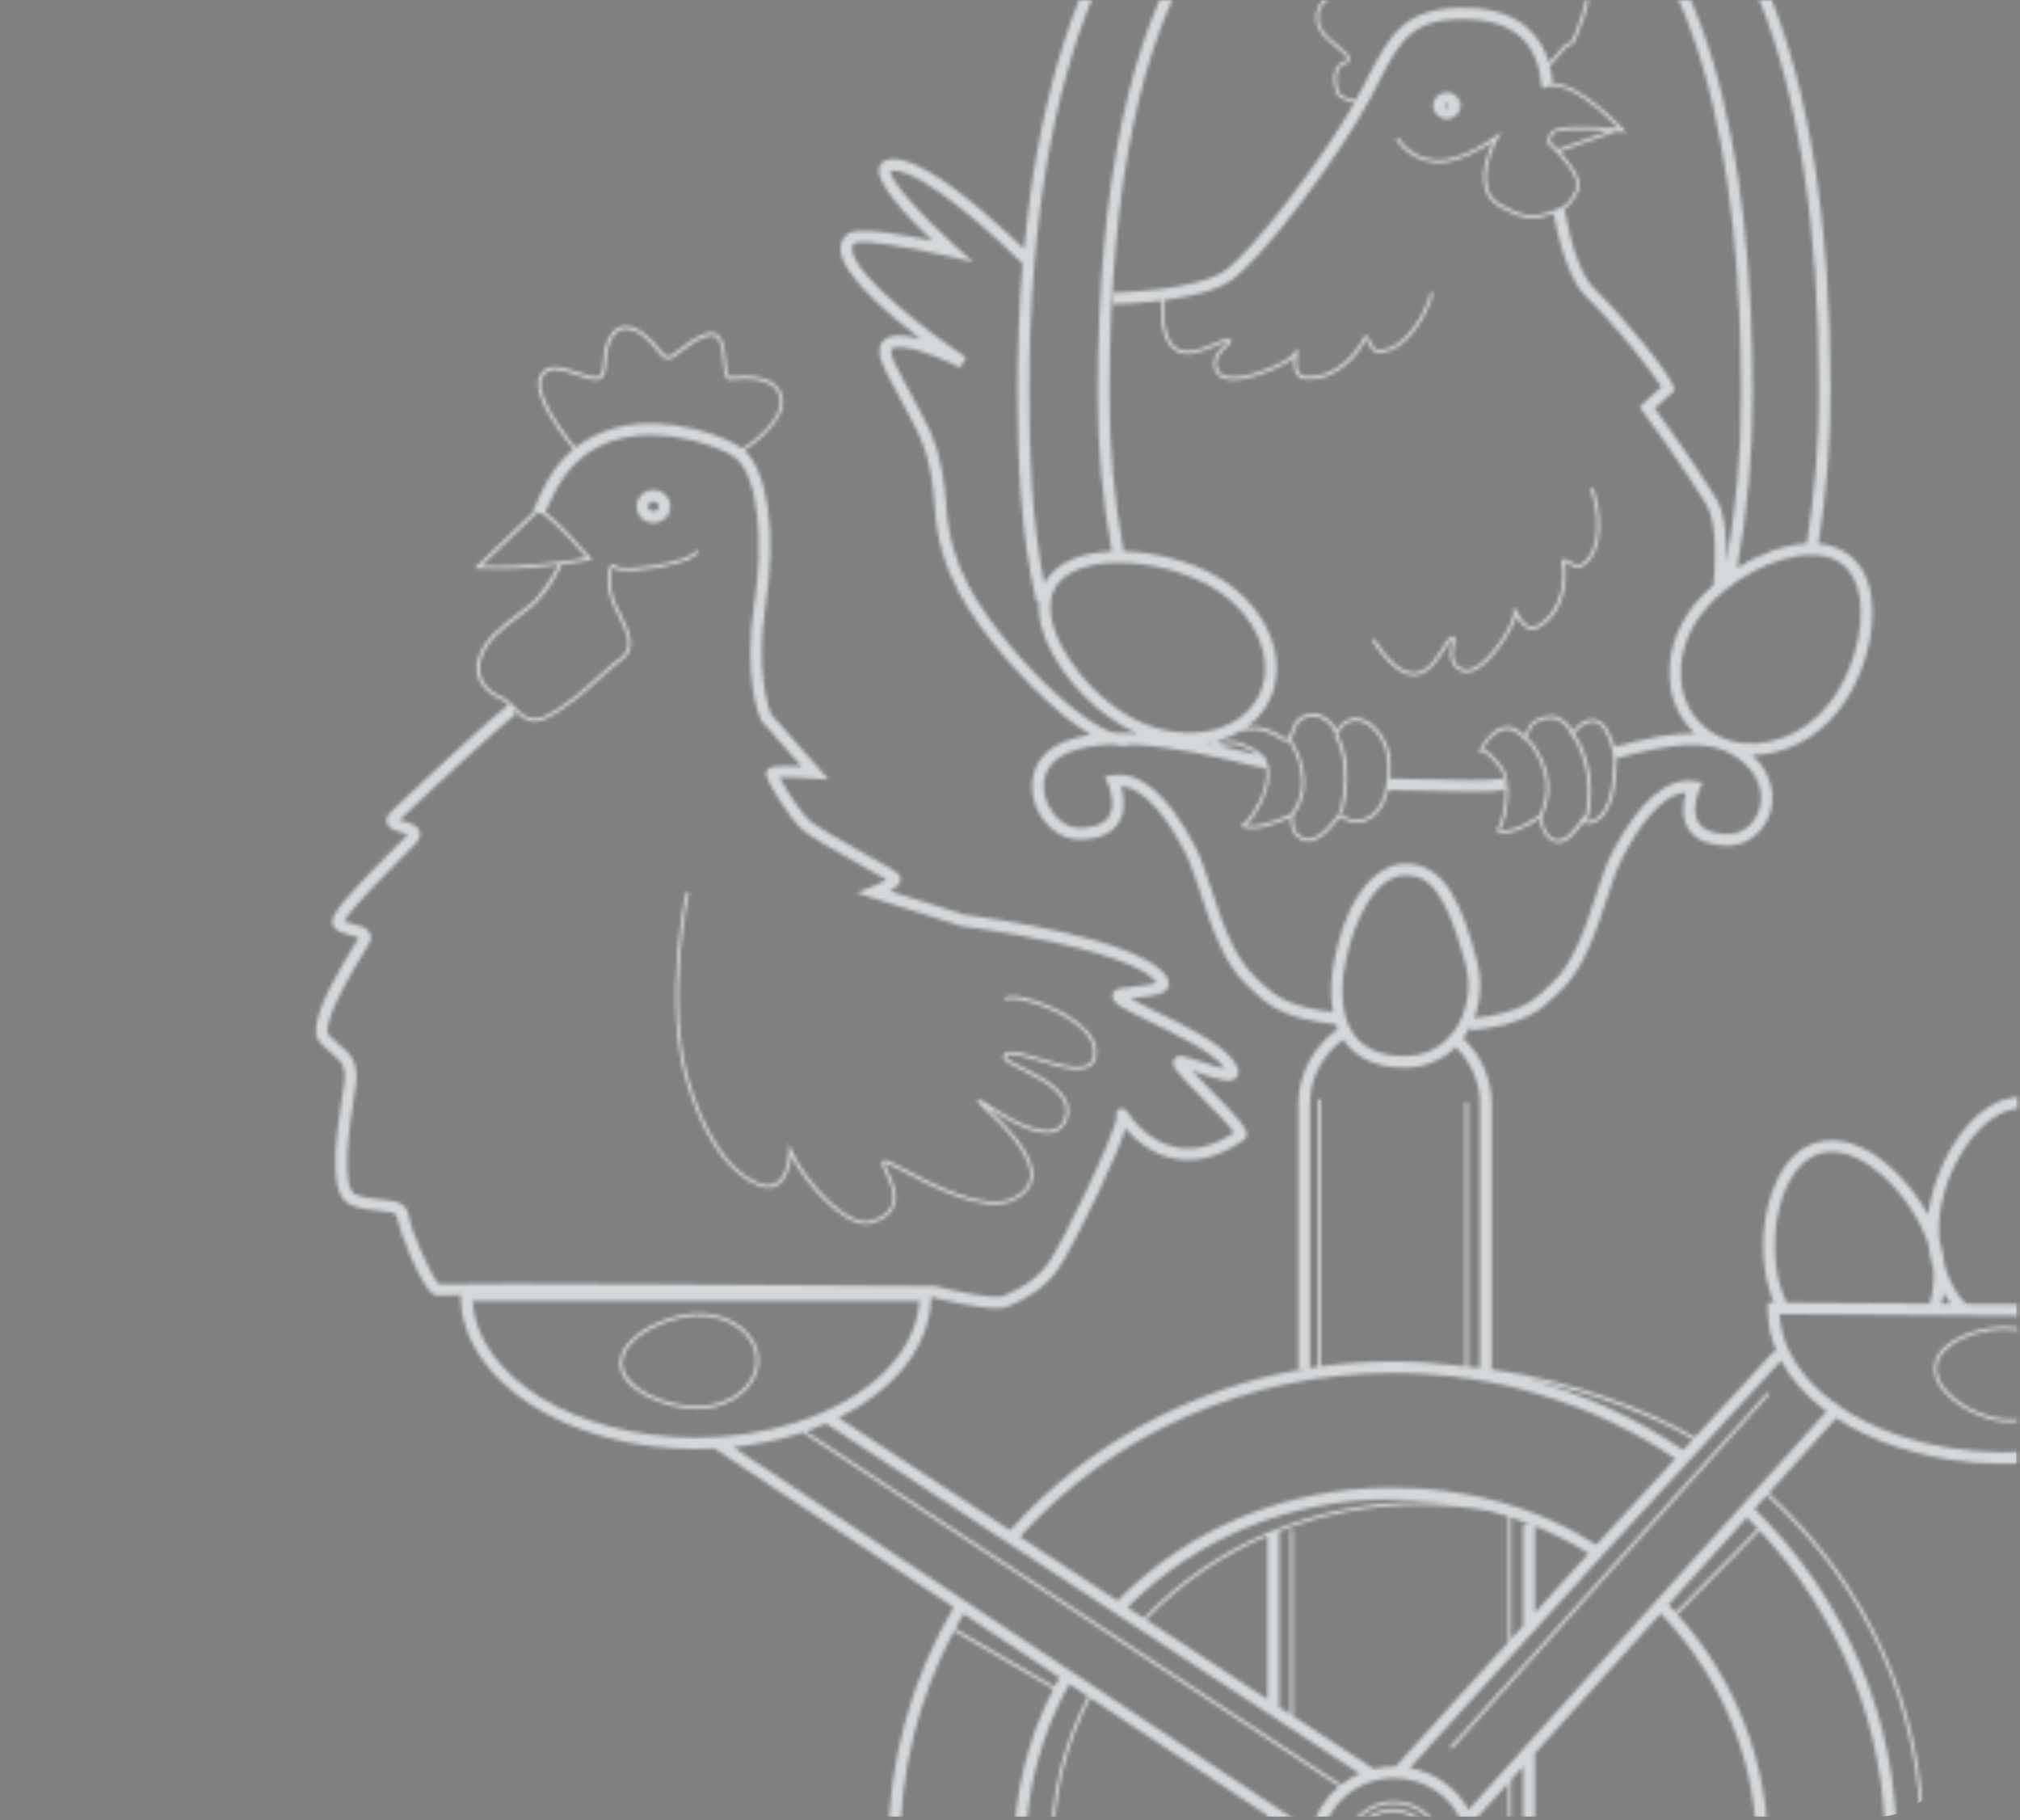 <svg width="555" height="500" viewBox="0 0 555 500" fill="none" xmlns="http://www.w3.org/2000/svg">
<rect x="0" y="0" width="555" height="500" fill="#808080" stroke="none"/>
<mask id="mask0_6992_96426" style="mask-type:alpha" maskUnits="userSpaceOnUse" x="0" y="0" width="555" height="500">
<g opacity="0.8" clip-path="url(#clip0_6992_96426)">
<path d="M800.065 887.32C795.882 878.027 791.158 867.505 790.839 853.316C792.995 853.178 794.768 852.468 795.521 851.186C797.04 848.632 793.6 835.938 792.973 833.702L802.783 834.03C802.815 834.03 802.847 834.03 802.879 834.03C804.196 834.03 805.024 833.13 805.268 832.229C805.565 831.127 805.077 830.067 804.047 829.527L790.638 822.49C790.308 822.321 789.948 822.225 789.587 822.204C789.024 821.124 788.397 820.064 787.686 819.057C787.442 818.718 787.187 818.379 786.932 818.051C789.894 815.772 796.488 810.05 796.742 804.031C796.859 801.191 795.617 798.701 793.037 796.624C789.916 794.102 785.945 794.696 782.77 795.172C779.83 795.607 778.396 795.713 777.918 794.791C776.283 791.654 772.546 788.306 768.554 787.977C766.463 787.797 763.394 788.37 760.634 792.047C757.799 795.808 754.105 795.077 750.527 794.367C748.191 793.901 745.972 793.466 744.316 794.6C740.557 797.165 741.3 801.658 741.842 804.943C742.086 806.416 742.341 807.941 742.107 808.62C741.778 809.149 739.655 810.103 738.264 810.739C734.898 812.265 731.098 813.992 730.747 817.033C730.545 818.824 731.565 820.541 733.858 822.289C739.825 826.835 744.252 828.626 746.588 829.325C745.77 832.038 745.133 834.963 744.708 838.078C742.819 851.684 737.478 863.171 732.764 873.312C731.172 876.734 729.622 880.083 728.252 883.4L470.355 787.119V772.061C470.355 764.103 459.005 757.109 438.366 752.309L438.738 629.516C452.869 624.525 466.108 617.287 477.957 608.015C477.787 608.365 477.702 608.683 477.681 608.99C477.649 609.584 477.872 610.124 478.296 610.516C484.083 615.846 490.134 618.411 496.271 618.093C502.949 617.764 508.194 614.13 511.305 611.3C511.666 612.869 512.281 615.052 513.258 618.114C514.522 622.056 517.229 629.813 521.178 637.527C528.483 651.758 536.371 659.07 544.621 659.25L545.353 659.271C548.91 672.284 561.502 683.527 580.039 689.652C588.957 692.597 598.566 694.123 608.62 694.198C608.864 694.198 609.098 694.198 609.342 694.198C641.819 694.198 668.723 678.398 672.97 657.841C673.139 657.915 673.32 657.978 673.511 658C678.31 658.646 684.712 654.333 691.517 645.856C706.87 626.75 723.655 586.78 712.921 557.703C712.815 557.406 712.826 557.268 712.815 557.268C713.282 556.664 716.446 556.569 717.805 556.516C720.64 556.421 722.88 556.357 723.666 554.715C723.963 554.1 724.101 553.104 723.135 551.822C722.381 550.826 720.587 548.728 718.092 545.835C712.412 539.233 695.138 519.131 695.541 515.613L694.596 515.454C697.675 515.115 701.986 513.769 704.13 511.258C705.224 509.976 705.649 508.535 705.415 506.966C704.576 501.477 700.828 497.758 694.607 491.591L693.949 490.934C689.797 486.812 687.175 478.578 687.143 478.493L686.347 478.748C686.453 479.097 689.065 487.257 693.354 491.527L694.012 492.184C700.319 498.436 703.791 501.88 704.576 507.094C704.778 508.418 704.406 509.637 703.483 510.728C701.189 513.42 696.125 514.681 693.269 514.712C693.206 514.712 693.152 514.712 693.099 514.712C688.056 514.712 685.54 512.296 682.631 509.499C681.177 508.1 679.68 506.648 677.715 505.345C670.337 500.407 667.258 492.883 670.56 487.861C672.927 484.247 678.522 480.009 681.134 478.26C681.76 478.027 682.217 477.794 682.44 477.603C682.631 477.444 682.811 477.275 682.79 477.042L683.395 477.116C683.48 477.126 692.526 478.271 708.834 482.446L710.033 482.753L695.743 464.781L696.136 464.686C696.008 464.177 695.679 463.096 695.212 461.634C694.979 460.903 694.766 460.235 694.681 459.907C693.216 454.789 691.082 450.433 688.311 446.862C692.622 444.828 702.103 439.72 701.03 434.592C699.618 427.789 687.95 426.358 684.404 426.083C684.139 426.061 683.99 426.03 683.905 425.998C684.117 425.701 684.871 425.108 685.498 424.62C687.759 422.861 691.539 419.905 689.532 416.609C688.141 414.331 684.935 413.515 682.482 413.239C676.813 412.593 669.933 414.172 667.481 416.694C665.93 418.283 665.4 417.828 664.242 416.853C662.883 415.698 661.025 414.119 656.736 415.189C651.014 416.62 646.661 421.674 644.155 429.781C642.881 433.903 642.382 437.866 642.191 440.006C642.021 440.102 641.841 440.187 641.692 440.282C624.354 450.465 615.585 476.469 615.893 496.889C616.147 513.653 586.112 538.618 574.518 546.82C566.874 552.235 556.618 555.297 546.203 557.523L546.649 556.633C546.489 556.558 530.797 548.706 524.724 541.14C524.47 540.822 524.172 540.494 523.865 540.165C527.007 528.975 528.621 517.393 528.621 505.684C528.621 469.189 513.481 435.291 485.983 410.145L504.499 389.545C509.341 392.724 515.01 395.437 521.38 397.546C530.288 400.492 539.907 402.018 549.961 402.092C550.205 402.092 550.439 402.092 550.683 402.092C585.985 402.092 614.725 383.431 614.905 360.278L614.916 359.313C615.33 358.847 615.723 358.381 616.116 357.893C622.857 349.427 626.637 336.637 625.32 326.792C624.609 321.452 622.401 317.298 618.94 314.755C608.291 306.934 588.756 315.74 578.701 326.188C577.746 322.543 575.824 317.934 573.011 313.547C568.074 305.864 562.001 301.509 555.896 301.297C542.264 300.81 531.445 319.46 529.768 333.701C527.103 328.827 523.472 324.186 519.384 320.562C512.419 314.373 505.179 312.01 499 313.875C494.774 315.157 491.185 318.432 488.627 323.359C484.04 332.165 483.127 345.326 486.418 355.35C486.684 356.177 487.002 356.982 487.332 357.777L485.675 357.766L485.665 359.356C485.633 363.626 486.556 367.78 488.34 371.722L487.554 371.001L465.726 394.812C452.763 386.949 431.497 379.193 409.743 376.141C409.817 375.388 409.849 374.625 409.849 373.873V303.236C409.849 296.465 407.025 289.969 402.045 285.18C402.82 284.13 403.5 283.007 404.073 281.831L404.19 283.029C418.99 281.545 423.322 277.391 427.515 273.386C427.876 273.047 428.227 272.697 428.598 272.358C435.085 266.297 438.387 256.24 441.307 247.36C442.772 242.889 444.163 238.671 445.777 235.577C449.992 227.481 456.298 218.188 463.21 217.679C462.488 220.148 461.808 224.302 463.868 227.619C465.683 230.554 469.145 232.144 474.145 232.313C479.539 232.515 484.422 229.028 486.238 223.656C487.777 219.078 487.172 212.657 481.428 207.411C489.933 207.326 498.862 203.109 504.998 195.395C511.74 186.928 515.53 174.138 514.203 164.294C513.492 158.953 511.283 154.799 507.822 152.256C505.465 150.529 502.662 149.617 499.626 149.352C501.813 135.63 502.938 121.473 502.938 107.199C502.938 62.312 497.301 25.711 486.185 -1.585C473.328 -33.153 452.72 -53.456 424.946 -61.965V-83.815C424.946 -85.881 424.67 -87.916 424.129 -89.887C425.445 -89.844 426.921 -89.569 428.46 -88.901C431.21 -87.704 433.206 -85.553 435.319 -83.275C438.377 -79.968 441.848 -76.228 448.208 -74.924C450.151 -74.532 452.635 -74.278 455.449 -74.278C463.39 -74.278 473.848 -76.249 481.375 -82.374C487.926 -87.704 491.249 -95.249 491.249 -104.786C491.249 -119.261 488.531 -131.118 485.941 -139.839C488.053 -138.599 490.495 -138.133 493.181 -138.483C500.868 -139.5 508.353 -147.13 509.882 -155.49C510.636 -159.612 510.434 -167.2 501.219 -172.614C509.606 -176.44 514.861 -183.222 514.861 -190.544V-192.133H505.274C508.619 -197.018 510.455 -202.963 510.455 -209.226C510.455 -223.679 499.976 -245.116 485.505 -245.116C471.034 -245.116 460.555 -223.679 460.555 -209.226C460.555 -202.963 462.392 -197.018 465.737 -192.133H456.68V-190.544C456.68 -183.476 461.415 -177.023 469.251 -173.112C458.761 -167.253 454.875 -157.048 458.273 -143.739C460.131 -136.48 462.796 -130.504 464.94 -125.693C469.123 -116.315 471.427 -111.154 465.673 -105.443C458.145 -97.972 450.703 -103.461 442.453 -110.826C441.88 -111.334 441.328 -111.832 440.787 -112.299C434.193 -118.063 426.454 -123.637 418.088 -116.76C417.493 -116.262 417.036 -116.336 414.637 -119.006C413.023 -120.797 411.07 -122.969 408.469 -123.499V-157.663C413.49 -159.464 418.756 -162.24 422.695 -165.229C428.078 -169.298 430.923 -173.568 430.923 -177.595V-179.184H421.347C424.691 -184.069 426.528 -190.014 426.528 -196.277C426.528 -210.73 416.049 -232.167 401.578 -232.167C387.107 -232.167 376.628 -210.73 376.628 -196.277C376.628 -190.014 378.465 -184.069 381.809 -179.184H372.753V-177.595C372.753 -171.269 379.24 -162.463 391.619 -157.8V-122.853C385.982 -120.956 381.915 -115.785 381.915 -109.702V-105.209C367.827 -113.337 361.223 -109.448 353.653 -104.987C349.852 -102.74 345.913 -100.43 340.435 -99.148C327.907 -96.224 318.277 -97.845 311.822 -103.98C297.808 -117.279 301.609 -147.914 303.881 -160.471C306.206 -173.25 309.072 -183.794 311.387 -192.271C314.763 -204.68 316.621 -211.515 313.723 -214.407C311.727 -216.389 308.414 -215.488 307.331 -215.192C305.516 -214.694 303.615 -213.962 303.339 -212.256C303.042 -210.381 304.868 -209.183 306.991 -207.785C309.423 -206.184 311.387 -204.764 310.792 -203.525C308.276 -198.248 304.38 -195.408 299.793 -195.397C295.323 -195.429 290.97 -198.417 288.964 -202.825C286.267 -208.717 287.987 -215.902 293.699 -222.588C293.752 -222.662 299.655 -229.825 315.294 -228.893C319.201 -228.66 322.651 -226.89 325.008 -223.934C328.767 -219.218 329.871 -211.525 328.215 -201.702C327.27 -196.107 326.336 -190.798 325.444 -185.775C320.624 -158.553 317.141 -138.885 322.577 -125.269C323.872 -122.037 326.059 -119.78 329.075 -118.572C337.59 -115.17 350.489 -121.073 357.411 -124.252L357.518 -124.305C370.715 -130.345 380.843 -125.555 387.012 -120.469L389.039 -122.916C382.17 -128.575 370.884 -133.916 356.19 -127.187L356.084 -127.134C350.054 -124.368 337.505 -118.625 330.253 -121.518C328.045 -122.397 326.495 -124.008 325.529 -126.434C320.422 -139.214 323.841 -158.51 328.576 -185.214C329.468 -190.247 330.412 -195.556 331.357 -201.162C333.629 -214.662 330.55 -222.026 327.546 -225.831C336.793 -229.508 342.686 -236.65 342.686 -244.406V-246.017H333.099C336.443 -250.902 338.28 -256.847 338.28 -263.109C338.28 -277.563 327.801 -299 313.33 -299C298.859 -299 288.38 -277.563 288.38 -263.109C288.38 -256.847 290.216 -250.902 293.561 -246.017H284.505V-244.428C284.505 -237.423 288.359 -231.86 295.684 -228.172C292.69 -226.435 291.321 -224.75 291.215 -224.623C284.696 -217.004 282.806 -208.579 286.033 -201.522C288.592 -195.927 293.975 -192.282 299.74 -192.229C299.772 -192.229 299.814 -192.229 299.846 -192.229C303.254 -192.229 306.397 -193.49 309.03 -195.842C308.786 -194.952 308.541 -194.041 308.287 -193.119C305.961 -184.589 303.074 -173.96 300.727 -161.054C298.349 -147.988 294.463 -116.05 309.603 -101.691C314.604 -96.944 321.154 -94.57 329.191 -94.57C332.865 -94.57 336.857 -95.069 341.146 -96.075C347.102 -97.463 351.434 -100.017 355.256 -102.274C362.731 -106.672 368.198 -109.893 381.544 -101.744C377.276 -97.792 375.195 -91.9 375.195 -83.847V-66.203C347.049 -63.713 324.573 -49.44 308.372 -23.743C294.049 -1.034 284.972 29.95 281.341 68.363C278.803 65.904 274.291 61.645 269.216 57.374C258.62 48.483 250.721 43.874 245.753 43.683C243.056 43.577 242.047 44.722 241.654 45.697C240.009 49.766 249.214 59.536 256.178 66.137C246.772 64.114 235.199 62.196 232.704 64.368C231.441 65.47 230.825 66.975 230.942 68.702C231.367 75.399 243.512 85.942 252.951 93.169C250.159 92.385 247.43 91.94 245.413 92.3C243.746 92.597 242.61 93.371 242.026 94.579C240.72 97.323 242.854 101.202 245.551 106.118C246.315 107.507 247.112 108.948 247.833 110.399C248.439 111.618 249.065 112.773 249.691 113.928C252.908 119.894 255.955 125.521 256.837 139.54C257.951 157.162 266.307 168.691 275.523 179.902C275.692 180.114 288.305 195.193 299.676 201.827C297.075 202.219 294.623 202.833 292.414 203.724C284.409 206.956 282.763 213.716 283.878 218.961C285.343 225.828 290.981 230.851 297.107 230.628C302.108 230.448 305.558 228.869 307.384 225.934C309.444 222.607 308.764 218.463 308.042 215.994C314.965 216.514 321.261 225.796 325.476 233.892C327.079 236.976 328.47 241.204 329.945 245.676C332.865 254.555 336.177 264.622 342.654 270.673C343.015 271.012 343.376 271.351 343.737 271.701C347.92 275.706 352.252 279.849 366.999 281.344C367.158 281.799 367.328 282.244 367.519 282.689C360.745 287.521 356.721 295.109 356.721 303.215V375.918H358.983C327.503 381.142 298.71 396.698 277.529 420.382L230.379 389.45C246.06 381.683 255.51 369.656 255.807 356.421C256.072 356.421 256.338 356.421 256.603 356.431C259.119 357.088 268.218 359.345 273.707 359.345C275.034 359.345 276.149 359.218 276.913 358.889C281.15 357.109 286.511 354.386 290.429 349.045C292.35 346.428 297.468 336.711 302.097 326.92C306.269 318.082 308.297 312.996 309.221 309.997C311.939 313.144 316.472 317.118 322.736 318.294C328.82 319.438 335.201 317.701 341.709 313.155C342.187 312.826 342.473 312.318 342.526 311.724C342.696 309.891 340.445 307.316 332.631 299.411C330.975 297.737 328.969 295.702 327.482 294.091C328.055 294.282 328.629 294.473 329.149 294.653C335.084 296.677 338.503 297.726 339.872 295.744C340.944 294.187 339.67 292.29 338.29 290.626C334.5 286.091 325.093 281.524 317.545 277.847C315.135 276.681 312.342 275.314 310.527 274.286C311.281 274.191 312.013 274.106 312.735 274.021C317.226 273.492 319.933 273.174 320.868 271.33C321.165 270.747 321.367 269.804 320.687 268.596C314.689 257.946 270.628 251.981 264.884 251.249L244.5 244.775C247.112 243.312 247.313 242.306 247.398 241.903C247.547 241.204 247.324 240.504 246.804 239.985C246.167 239.36 243.831 238.025 237.822 234.666C232.035 231.423 224.837 227.386 222.767 225.69C219.953 223.37 215.76 216.545 214.21 213.547C216.322 213.451 220.346 213.61 223.786 213.875L227.682 214.172L211.799 196.094C211.194 194.547 207.521 184.152 210.387 165.968C213.403 146.873 211.014 129.823 204.591 123.762C207.999 121.441 215.908 115.38 215.08 109.583C214.029 102.282 204.113 103.173 200.843 103.459L200.683 103.469C200.545 103.48 200.439 103.448 200.344 103.374C199.77 102.897 199.611 101.011 199.452 99.188C199.208 96.306 198.932 93.032 197.042 91.824C196.139 91.251 194.972 91.22 193.57 91.728C190.406 92.873 188.23 94.632 186.637 95.924C185.257 97.048 184.248 97.853 183.367 97.737C182.826 97.662 182.263 97.228 181.647 96.391C179.237 93.138 175.457 89.63 172.06 89.545C170.457 89.503 169.151 90.171 168.047 91.527C166.189 93.805 165.955 96.783 165.764 99.178C165.541 102.07 165.35 103.575 163.535 103.48C162.303 103.416 160.657 102.865 158.916 102.272C154.797 100.894 149.679 99.167 148.034 103.755C146.176 108.916 154.5 119.746 157.504 123.423C153.82 126.517 150.837 130.597 148.586 135.641C148.448 135.948 148.151 136.573 147.821 137.251C147.153 138.661 146.654 139.688 146.462 140.186L146.834 140.335L130.346 156.071L131.291 156.134C133.106 156.251 134.954 156.304 136.79 156.304C142.821 156.304 148.777 155.753 153.385 155.159C152.949 156.05 149.35 163.17 144.934 166.508L144.18 167.081C137.151 172.379 132.905 175.579 131.312 180.899C129.603 186.578 133.563 190.467 137.481 192.078C138.266 192.406 138.999 192.989 139.721 193.678C134.763 197.111 108.698 221.727 107.392 223.031C106.405 224.027 106.022 225.033 106.277 226.008C106.691 227.619 108.475 228.138 110.184 228.636C110.726 228.795 111.543 229.028 112 229.251C111.925 229.346 111.819 229.473 111.681 229.622C110.927 230.406 109.791 231.54 108.454 232.885C94.683 246.682 90.851 251.334 91.329 253.644C91.764 255.742 94.142 256.336 96.234 256.866C96.956 257.046 98.102 257.332 98.58 257.607C98.569 257.628 98.548 257.66 98.537 257.692C98.325 258.052 98.007 258.572 97.603 259.207C87.761 275.145 84.958 283.007 87.92 286.356C88.993 287.564 90.097 288.496 91.074 289.312C93.654 291.474 95.214 292.788 94.545 297.641C94.418 298.584 94.237 299.729 94.036 301.011C91.87 314.924 90.277 328.71 96.637 331.095C99.408 332.133 102.168 332.409 104.398 332.621C107.912 332.97 108.963 333.225 109.101 334.305C109.622 338.322 115.726 353.252 118.901 355.435C119.612 355.922 120.239 355.944 120.674 355.859C121.173 355.806 123.254 355.774 126.556 355.753C126.556 379.065 155.54 398.023 191.171 398.023C192.88 398.023 194.579 397.97 196.267 397.874L262.028 441.49C250.286 461.401 244.075 484.025 244.075 507.051C244.075 540.981 257.336 573.227 281.426 597.97L267.071 613.769C258.673 615.931 250.01 621.293 244.341 627.185C243.385 623.539 241.463 618.93 238.65 614.543C233.713 606.86 227.64 602.505 221.535 602.283C207.914 601.838 197.084 620.456 195.407 634.687C192.742 629.802 189.111 625.171 185.023 621.547C178.059 615.369 170.818 612.985 164.639 614.861C160.413 616.143 156.825 619.417 154.266 624.345C149.679 633.151 148.766 646.312 152.058 656.336C152.323 657.152 152.631 657.968 152.971 658.763L151.325 658.752L151.314 660.341C151.187 676.575 164.872 691.209 187.019 698.532C195.927 701.477 205.546 703.003 215.6 703.077C215.845 703.077 216.078 703.077 216.322 703.077C251.624 703.077 280.364 684.417 280.544 661.263L280.555 660.299C280.969 659.843 281.362 659.367 281.744 658.879C288.486 650.412 292.276 637.622 290.949 627.778C290.843 626.983 290.694 626.22 290.524 625.479L300.653 614.352C309.03 620.276 317.959 625.214 327.302 629.134L326.93 751.631C305.133 756.294 293.168 763.499 293.168 772.019V787.416L35.706 883.537C34.337 880.221 32.786 876.872 31.194 873.449C26.48 863.308 21.129 851.822 19.25 838.216C18.814 835.1 18.177 832.176 17.37 829.463C19.706 828.764 24.134 826.973 30.1 822.427C32.394 820.678 33.413 818.962 33.211 817.171C32.871 814.13 29.06 812.403 25.694 810.877C24.293 810.241 22.18 809.287 21.872 808.81C21.617 808.079 21.872 806.553 22.116 805.07C22.658 801.785 23.401 797.292 19.643 794.727C17.986 793.594 15.767 794.028 13.432 794.494C9.854 795.204 6.148 795.935 3.324 792.174C0.564 788.497 -2.515 787.935 -4.596 788.105C-8.588 788.433 -12.325 791.781 -13.96 794.918C-14.438 795.84 -15.871 795.734 -18.812 795.3C-21.997 794.823 -25.957 794.24 -29.079 796.751C-31.659 798.828 -32.901 801.319 -32.784 804.158C-32.529 810.167 -25.936 815.899 -22.985 818.178C-23.239 818.506 -23.494 818.845 -23.738 819.184C-24.45 820.191 -25.076 821.251 -25.639 822.332C-26 822.353 -26.361 822.438 -26.69 822.618L-40.099 829.654C-41.129 830.194 -41.607 831.254 -41.32 832.356C-41.076 833.267 -40.248 834.157 -38.931 834.157C-38.9 834.157 -38.868 834.157 -38.836 834.157L-29.026 833.829C-29.652 836.065 -33.081 848.76 -31.574 851.313C-30.82 852.585 -29.047 853.295 -26.892 853.443C-27.21 867.632 -31.935 878.154 -36.118 887.448C-39.303 894.516 -42.053 900.63 -42.053 906.797C-42.053 927.821 -27.996 938.936 -1.411 938.936C6.722 938.936 14.876 937.209 21.787 933.617L21.83 933.797C69.404 922.575 150.985 903.671 218.902 887.977C234.955 917.023 304.91 937.983 386.438 937.983C465.991 937.983 535.246 917.764 552.987 889.652C619.205 904.953 696.338 922.84 742.065 933.617L742.107 933.437C749.03 937.029 757.184 938.767 765.305 938.767C791.89 938.767 805.947 927.651 805.947 906.627C806 900.503 803.251 894.399 800.065 887.32ZM308.733 -210.455C308.17 -210.826 307.405 -211.324 306.906 -211.726C307.182 -211.843 307.586 -211.981 308.159 -212.14C309.847 -212.595 311.026 -212.617 311.461 -212.172C312.034 -211.599 312.119 -210.169 311.865 -208.145C310.877 -209.046 309.709 -209.808 308.733 -210.455ZM291.586 -263.109C291.586 -277.531 301.832 -295.821 313.351 -295.821C324.87 -295.821 335.116 -277.531 335.116 -263.109C335.116 -256.688 332.982 -250.658 329.138 -246.017H297.574C293.71 -250.658 291.586 -256.688 291.586 -263.109ZM287.785 -242.838H339.405C338.598 -236.703 333.173 -231.139 325.125 -228.342C322.45 -230.557 319.127 -231.86 315.485 -232.072C308.52 -232.496 303.265 -231.415 299.464 -229.953C292.319 -232.845 288.39 -237.169 287.785 -242.838ZM794.81 850.773C793.525 852.945 787.506 853.263 782.877 850.625C779.575 848.738 779.384 846.682 779.246 845.178C779.203 844.669 779.161 844.235 779.012 843.864C778.736 843.207 778.11 842.899 777.228 842.465C775.976 841.85 774.086 840.918 771.739 838.311C771.017 837.506 770.837 836.743 771.187 835.948C772.323 833.416 778.258 831.54 779.798 831.275C780.106 832.335 781.019 833.32 782.569 833.373L792.294 833.702L792.113 833.755C793.78 839.615 795.861 849.003 794.81 850.773ZM803.675 830.279C804.493 830.713 804.631 831.466 804.472 832.027C804.323 832.589 803.76 833.235 802.815 833.214L782.611 832.536C781.284 832.494 780.605 831.551 780.53 830.629C780.456 829.802 780.849 828.753 782.197 828.467C782.547 828.393 782.919 828.319 783.291 828.245C785.711 827.789 787.166 825.669 787.962 823.974C788.058 823.773 788.196 823.593 788.366 823.444L789.066 823.105C789.204 823.073 789.332 823.042 789.47 823.042C789.746 823.042 790.011 823.105 790.266 823.243L803.675 830.279ZM735.79 819.788C734.559 818.845 733.847 817.955 733.911 817.415C734.049 816.164 737.51 814.596 739.581 813.653C742.33 812.403 744.507 811.417 745.091 809.732C745.611 808.238 745.303 806.394 744.985 804.434C744.411 800.937 744.178 798.553 746.11 797.228C746.662 796.847 748.382 797.186 749.9 797.493C753.584 798.224 759.148 799.326 763.182 793.964C764.7 791.951 766.41 791.008 768.299 791.156C771.102 791.39 773.895 793.964 775.094 796.264C776.676 799.305 780.159 798.786 783.238 798.32C786.072 797.896 789.003 797.461 791.041 799.104C792.814 800.534 793.642 802.103 793.568 803.904C793.387 808.291 787.962 813.303 784.851 815.656C780.286 811.014 774.266 808.249 768.384 808.249C759.339 808.249 751.79 815.062 747.596 826.326C745.675 825.765 741.545 824.165 735.79 819.788ZM723.751 900.058L432.941 801.234L468.518 789.842L727.084 886.377C725.343 890.987 724.09 895.522 723.751 900.058ZM306.652 614.617L325.359 591.474C342.25 602.166 361.817 607.793 382.213 607.793C410.613 607.793 439.099 595.628 459.016 575.134C462.509 582.297 476.523 590.489 482.766 593.858C482.851 593.975 482.957 594.092 483.063 594.187C457.392 621.505 421.241 637.029 382.637 637.029C355.235 637.039 329.096 629.293 306.652 614.617ZM383.051 488.443C383.55 488.443 384.049 488.475 384.548 488.518L384.686 488.645L384.793 488.528C394.974 489.376 403.001 497.578 403.001 507.549C403.001 518.082 394.051 526.655 383.051 526.655C372.052 526.655 363.102 518.082 363.102 507.549C363.102 497.016 372.052 488.443 383.051 488.443ZM354.524 420.35V470.896L351.445 468.872V420.795H351.031C363.293 415.963 376.596 413.388 390.239 413.388C396.588 413.388 402.926 413.949 409.106 415.041C410.953 415.507 412.779 416.037 414.584 416.599H414.372V451.122L383.455 485.254C383.328 485.254 383.189 485.243 383.062 485.243C381.119 485.243 379.24 485.476 377.435 485.911L355.352 471.425V420.329H354.524V420.35ZM348.249 420.795V421.028C335.413 426.464 323.809 434.401 314.243 444.468L309.752 441.522C328.873 422.384 354.587 411.841 382.223 411.841C387.394 411.841 392.416 412.169 397.299 412.816C394.942 412.667 392.585 412.561 390.229 412.561C375.779 412.561 361.701 415.433 348.822 420.795H348.249ZM348.249 421.929V466.784L314.943 444.934C324.34 435.09 335.7 427.301 348.249 421.929ZM436.466 426.729L421.697 443.037V419.163C426.847 421.25 431.773 423.772 436.466 426.729ZM418.512 418.729V446.555L415.2 450.222V416.81C417.026 417.393 418.831 418.04 420.604 418.729H418.512ZM479.974 416.821C480.983 417.828 481.981 418.834 482.957 419.862L460.333 442.836C459.706 442.147 459.058 441.479 458.411 440.801L479.974 416.821ZM515.966 529.474C515.753 529.134 515.551 528.806 515.339 528.467C510.466 520.636 505.869 513.24 501.633 512.434C500.412 512.201 499.307 512.455 498.405 513.155C496.037 515.03 495.846 519.64 495.666 524.101C495.592 525.839 495.496 528.361 495.177 529.315C494.371 529.251 493.288 529.06 492.247 528.88C489.2 528.34 486.333 527.831 484.741 529.187C484.284 529.579 483.732 530.289 483.754 531.466C483.775 532.695 484.667 534.973 486.376 539.233C487.724 542.581 490.092 548.484 490.315 550.857C483.053 546.937 478.933 547.657 476.651 549.183C482.713 536.308 485.803 522.554 485.803 508.227C485.803 484.3 476.991 461.496 460.885 443.461L483.52 420.477C505.794 444.33 517.983 474.816 517.983 507.094C517.983 514.617 517.303 522.119 515.966 529.474ZM474.241 565.311C470.44 565.014 463.56 564.94 460.216 567.77C460.056 567.897 459.918 568.034 459.78 568.183L394.911 526.665C399.497 524.016 403.054 519.873 404.859 514.946L473.158 555.954C472.765 559.419 473.551 563.001 474.241 565.311ZM418.512 545.538V597.26C417.408 597.557 416.304 597.864 415.2 598.129V543.419L418.512 545.538ZM415.9 598.796C415.667 598.881 415.423 598.955 415.189 599.04V598.977C415.433 598.924 415.667 598.86 415.9 598.796ZM423.98 595.607C423.226 595.861 422.462 596.094 421.697 596.327V547.572L458.315 571.012C458.294 571.108 458.273 571.203 458.262 571.309C448.675 581.63 436.88 589.895 423.98 595.607ZM406.027 510.156L473.901 552.881C473.636 553.591 473.434 554.322 473.296 555.064L405.145 514.151C405.57 512.858 405.857 511.523 406.027 510.156ZM456.277 443.185C473.264 460.998 482.628 484.014 482.628 508.227C482.628 522.416 479.507 536.043 473.338 548.759L421.697 516.26V481.662L456.277 443.185ZM418.512 514.257L415.2 512.169V488.899L418.512 485.211V514.257ZM414.361 511.639L406.165 506.479C406.058 504.328 405.634 502.261 404.933 500.312L414.361 489.821V511.639ZM383.051 529.823C386.045 529.823 388.901 529.272 391.524 528.265L414.35 542.878V598.309C406.504 600.11 398.435 601.032 390.218 601.032C378.115 601.032 366.383 599.061 355.352 595.257V554.365L377.902 529.579L377.424 529.145C379.229 529.59 381.109 529.823 383.051 529.823ZM354.524 594.982C353.345 594.568 352.188 594.123 351.031 593.668H351.445V558.667L354.524 555.276V594.982ZM348.249 592.523C341.826 589.768 335.689 586.356 329.913 582.319L348.249 562.175V592.523ZM329.351 582.933C335.296 587.098 341.624 590.605 348.249 593.424V593.668H348.801C361.701 599.061 375.704 601.869 390.218 601.869C398.435 601.869 406.504 600.947 414.35 599.167V599.337C403.967 602.781 393.085 604.625 382.202 604.625C361.637 604.625 341.964 598.712 325.157 587.543L329.351 582.933ZM484.847 601.138C472.202 612.572 457.625 621.452 441.859 627.492C458.772 619.809 474.039 608.8 486.716 594.929C488.425 594.812 490.633 594.399 493.351 593.858C493.882 593.752 494.466 593.636 495.039 593.53C493.341 594.929 491.079 596.677 489.2 598.108C487.608 599.326 486.227 600.396 485.028 601.35L484.847 601.138ZM609.342 691.029C609.108 691.029 608.875 691.029 608.641 691.029C598.927 690.955 589.647 689.482 581.048 686.642C561.321 680.125 548.761 667.674 547.615 653.772L547.774 653.273C556.979 653.369 612.081 653.92 646.554 653.793L670.315 653.962C668.84 674.636 642.063 691.04 609.342 691.029ZM707.836 481.323C694.639 477.995 686.411 476.692 684.139 476.374C685.402 474.414 689.882 467.685 693.524 465.311L694.851 464.993L707.836 481.323ZM656.927 415.995C660.792 415.03 662.406 416.387 663.69 417.478C664.858 418.474 665.973 419.417 668.064 417.266C670.368 414.903 676.93 413.43 682.376 414.055C685.583 414.416 687.865 415.475 688.81 417.033C690.307 419.491 687.844 421.706 684.977 423.953C683.608 425.023 682.854 425.606 683.045 426.252C683.194 426.74 683.81 426.856 684.33 426.888C686.75 427.079 698.864 428.34 700.202 434.74C701.158 439.318 691.815 444.256 687.759 446.174C684.584 442.316 680.635 439.424 675.9 437.527C663.807 432.705 650.228 435.863 643.061 439.508C643.645 433.85 646.204 418.686 656.927 415.995ZM576.344 549.416C576.758 549.12 616.116 521.028 618.908 499.443C621.711 503.024 624.28 504.773 626.711 504.773C626.733 504.773 626.754 504.773 626.775 504.773C630.215 504.73 632.476 501.096 633.973 498.69C634.578 497.716 635.141 496.804 635.523 496.582L635.099 495.861C634.547 496.19 634.016 497.048 633.273 498.245C631.786 500.63 629.758 503.893 626.775 503.936C624.439 503.978 621.87 502.039 619.035 498.214C619.067 497.747 619.088 497.281 619.078 496.825C618.78 477.317 627.009 452.563 643.306 443.005C649.209 439.54 662.968 435.789 674.743 440.483C683.034 443.789 688.715 450.614 691.624 460.765C691.719 461.115 691.942 461.814 692.186 462.577C692.42 463.298 692.675 464.146 692.866 464.75C688.47 467.801 683.353 476.067 683.109 476.469L682.811 476.957C682.811 476.946 682.811 476.936 682.811 476.925L682.727 476.66L682.461 476.618C682.249 476.596 681.654 476.925 680.752 477.508C677.715 478.589 669.742 480.136 662.576 478.61C656.63 477.349 652.5 474.329 650.292 469.645L649.538 469.995C651.863 474.922 656.195 478.101 662.406 479.415C668.16 480.644 674.615 479.934 678.65 478.97C675.656 481.185 671.727 484.565 669.88 487.384C666.323 492.809 669.498 500.82 677.259 506.023C679.149 507.295 680.624 508.715 682.058 510.082C684.839 512.752 687.472 515.285 692.388 515.507C692.314 519.831 700.913 530.724 715.671 547.901C717.656 550.211 719.291 552.118 720.173 553.199C719.44 553.284 718.453 553.316 717.71 553.337C714.652 553.432 711.499 553.538 710.182 555.488C709.747 556.124 709.365 557.215 709.948 558.794C715.692 574.371 712.624 592.163 709.025 604.36C704.757 618.845 697.293 633.606 689.044 643.864C683.958 650.19 679.074 654.111 675.549 654.778C676.123 653.464 676.696 652.013 675.836 650.868C675.539 650.476 674.849 649.861 673.479 650.042C670.984 650.381 660.622 650.54 646.831 650.582L544.366 649.84L544.355 651.43C544.355 652.065 544.377 652.712 544.408 653.348L543.548 655.965C526.721 653.793 514.352 613.038 513.991 608.344C514.277 607.517 513.81 606.85 513.471 606.585C513.354 606.49 512.26 605.695 511.167 606.924C509.149 609.202 503.639 614.532 496.133 614.903C491.132 615.158 486.111 613.112 481.216 608.831C482.703 607.104 487.724 603.247 491.175 600.587C499.647 594.07 500.783 592.958 500.55 591.432C500.454 590.785 500.019 590.255 499.382 590.022C498.352 589.641 496.738 589.906 492.746 590.711C491.971 590.87 490.973 591.061 489.964 591.252C490.272 590.891 490.591 590.531 490.888 590.171L489.635 589.132C494.402 586.303 502.216 583.707 508.215 581.715C517.303 578.695 519.681 577.826 519.639 575.738C519.628 575.028 519.257 574.075 517.547 573.587C516.061 573.153 514.607 572.782 513.322 572.464C511.464 571.998 509.022 571.372 508.088 570.853C511.262 567.091 521.847 565.216 533.059 563.224C547.901 560.617 564.74 557.639 576.344 549.416ZM542.795 558.222C539.323 558.911 535.851 559.525 532.496 560.119C519.437 562.429 509.118 564.262 505.391 569.137C504.542 570.249 504.616 571.213 504.839 571.828C505.518 573.778 508.162 574.445 512.526 575.558C513.226 575.738 513.938 575.918 514.66 576.109C512.717 576.893 509.744 577.879 507.196 578.716C499.201 581.365 489.243 584.671 484.847 588.666C484.221 589.228 483.616 589.832 483.159 590.457C467.287 581.789 461.352 574.636 461.405 572.019C461.415 571.266 461.702 570.684 462.286 570.186C465.174 567.738 473.413 568.299 476.354 568.723L479.135 569.126L478.042 566.54C478.01 566.456 474.538 558.074 477.298 553.062C479.39 549.279 485.452 551.832 488.882 553.687C490.814 554.736 491.971 554.291 492.598 553.729C494.625 551.938 493.16 547.572 489.338 538.057C488.351 535.598 487.14 532.568 486.971 531.561C487.841 531.338 490.326 531.773 491.706 532.017C493.16 532.271 494.54 532.515 495.655 532.515C498.532 532.515 498.681 528.859 498.872 524.228C499 521.198 499.18 516.62 500.412 515.656C500.486 515.592 500.635 515.486 501.059 515.56C503.926 516.111 508.767 523.9 512.653 530.152C514.054 532.409 515.498 534.708 516.879 536.774L516.624 536.955C517.643 538.417 519.013 539.784 520.212 540.992C520.998 541.776 521.731 542.518 522.24 543.143C527.294 549.437 537.985 555.626 542.795 558.222ZM527.772 505.684C527.772 517.15 526.211 528.499 523.174 539.466C522.941 539.222 522.697 538.979 522.453 538.735C521.656 537.93 520.839 537.114 520.127 536.276L520.297 536.16C519.692 535.291 519.076 534.359 518.45 533.394C520.244 524.79 521.157 515.952 521.157 507.104C521.157 472.241 507.291 439.424 482.087 414.458L485.399 410.77C512.738 435.757 527.772 469.433 527.772 505.684ZM550.672 398.913C550.439 398.913 550.205 398.913 549.972 398.913C540.257 398.839 530.967 397.366 522.378 394.526C515.923 392.396 510.232 389.62 505.465 386.377L504.138 385.19L504 385.349C494.838 378.652 489.391 370.111 488.892 360.977L610.085 361.846L611.051 363.033C611.232 362.884 611.402 362.726 611.582 362.577C609.533 382.891 583.012 398.913 550.672 398.913ZM535.904 358.127L533.462 358.105C533.707 357.183 533.929 356.262 534.078 355.308C534.651 356.315 535.257 357.258 535.904 358.127ZM570.579 358.37C570.983 357.957 571.376 357.523 571.747 357.056C571.949 357.501 572.161 357.946 572.395 358.381L570.579 358.37ZM617.029 317.33C619.778 319.343 621.541 322.776 622.146 327.227C623.335 336.139 619.747 348.208 613.599 355.922C612.835 356.887 611.996 357.798 611.126 358.656L576.111 358.402C575.187 356.993 574.465 355.467 573.945 353.856C573.987 353.793 574.019 353.74 574.062 353.665L573.839 353.538C571.853 347.021 573.117 339.233 577.555 332.621C577.979 331.985 578.447 331.349 578.924 330.745H579.413C579.413 330.565 579.402 330.363 579.391 330.173C588.671 318.951 607.994 310.696 617.029 317.33ZM532.73 336.382C533.292 321.971 544.217 304.052 555.769 304.487C566.885 304.889 574.996 321.886 576.089 329.251C575.686 329.781 575.272 330.321 574.9 330.872C570.176 337.919 568.69 346.205 570.484 353.379C569.05 355.562 567.829 356.802 565.738 358.286L565.78 358.339L540.13 358.158C537.667 355.711 535.649 351.97 534.333 347.784C534.121 345.464 533.643 343.143 532.9 340.875C532.9 340.865 532.889 340.854 532.889 340.844C532.73 339.339 532.666 337.845 532.73 336.382ZM489.434 354.365C486.429 345.231 487.278 332.811 491.44 324.832C493.606 320.689 496.536 317.955 499.913 316.927C506.761 314.85 513.715 319.809 517.25 322.946C522.729 327.81 527.485 334.888 529.746 341.511C530.012 343.885 530.511 346.248 531.201 348.494C531.456 351.79 531.105 355.043 530.16 358.084L490.846 357.798C490.304 356.685 489.816 355.541 489.434 354.365ZM489.328 373.757C492.088 378.906 496.335 383.633 501.845 387.712L403.5 497.133C400.262 491.252 394.38 486.928 387.383 485.646L440.893 426.559L489.328 373.757ZM462.488 398.33C449.238 389.334 434.671 382.732 419.298 378.695C437.389 382.414 454.408 388.984 465.142 395.437L462.488 398.33ZM399.295 283.537C397.045 286.494 392.936 290.033 386.099 290.096C378.752 290.16 373.602 287.617 370.959 282.509C368.697 278.154 368.22 271.828 369.6 264.707C371.946 252.637 377.955 240.451 386.12 240.451C392.437 240.451 397.161 244.436 402.661 264.813C404.402 271.33 403.118 278.504 399.295 283.537ZM511.039 164.707C512.228 173.619 508.64 185.688 502.493 193.402C495.422 202.293 484.284 206.065 475.239 203.416C474.527 203.109 473.795 202.844 473.041 202.622C471.756 202.071 470.525 201.382 469.378 200.534C465.312 197.546 462.679 192.989 461.978 187.712C461.097 181.1 463.242 173.968 467.881 168.14C474.793 159.462 487.767 152.436 497.641 152.436C500.826 152.436 503.692 153.167 505.922 154.81C508.672 156.823 510.434 160.246 511.039 164.707ZM483.223 -0.399C494.19 26.517 499.743 62.715 499.743 107.189C499.743 121.452 498.607 135.598 496.398 149.289C490.166 149.617 483.286 152.256 477.277 155.954C480.101 140.653 481.545 124.684 481.545 108.45C481.545 48.113 471.342 -26.604 423.29 -43.347C424.352 -46.006 424.935 -48.878 424.935 -51.887V-58.659C451.276 -50.266 470.886 -30.684 483.223 -0.399ZM463.73 -209.226C463.73 -223.648 473.975 -241.937 485.495 -241.937C497.014 -241.937 507.26 -223.648 507.26 -209.226C507.26 -202.804 505.126 -196.775 501.282 -192.133H469.718C465.864 -196.775 463.73 -202.804 463.73 -209.226ZM459.961 -188.954H511.56C510.763 -182.914 505.508 -177.446 497.672 -174.607C493.68 -176.503 485.75 -179.089 476.099 -176.037C475.026 -175.698 474.007 -175.327 473.02 -174.924C465.556 -177.87 460.704 -183.105 459.961 -188.954ZM417.981 -113.316L417.971 -113.326C418.65 -113.411 419.362 -113.719 420.105 -114.323C425.965 -119.144 431.146 -116.495 438.674 -109.925C439.205 -109.459 439.746 -108.971 440.309 -108.473C447.21 -102.317 457.636 -93.002 467.902 -103.207C475.218 -110.465 472.117 -117.406 467.828 -127.007C465.62 -131.945 463.125 -137.55 461.341 -144.544C457.657 -158.966 462.944 -168.545 477.054 -173.017C489.168 -176.853 498.511 -170.527 498.607 -170.463L498.766 -170.368C506.729 -166.108 507.493 -160.238 506.729 -156.073C505.455 -149.09 499.053 -142.478 492.746 -141.651C488.945 -141.143 485.834 -142.923 483.732 -146.791C483.647 -147.066 483.552 -147.331 483.467 -147.585C483.371 -147.861 483.276 -148.147 483.191 -148.433C483.318 -149.344 484.306 -150.319 486.1 -151.792C487.746 -153.148 489.296 -154.42 488.913 -156.221C488.542 -157.949 486.546 -158.712 484.645 -159.231C482.734 -159.75 480.367 -160.153 478.955 -158.68C477.235 -156.868 478.116 -153.657 479.974 -148.02C480.006 -147.448 480.154 -146.844 480.462 -146.208C480.568 -145.975 480.685 -145.752 480.802 -145.54C483.817 -136.406 488.064 -122.938 488.064 -104.807C488.064 -96.277 485.134 -89.558 479.358 -84.864C469.675 -76.98 454.621 -76.874 448.845 -78.061C443.483 -79.163 440.649 -82.215 437.644 -85.457C435.404 -87.874 433.089 -90.374 429.734 -91.837C427.675 -92.737 425.615 -93.098 423.704 -93.098C423.47 -93.098 423.237 -93.076 423.014 -93.066C423.003 -93.098 422.993 -93.129 422.971 -93.161L422.738 -93.055C419.956 -92.875 417.525 -91.964 415.858 -90.883C415.232 -90.47 414.711 -90.035 414.297 -89.59C412.599 -91.762 409.679 -96.775 410.443 -102.041C411.208 -107.35 417.918 -113.252 417.981 -113.316ZM481.938 -152.333C481.333 -154.356 480.972 -155.999 481.227 -156.455C481.237 -156.455 481.354 -156.518 481.704 -156.518C482.076 -156.518 482.724 -156.444 483.796 -156.158C484.72 -155.904 485.251 -155.692 485.548 -155.533C485.187 -155.151 484.539 -154.621 484.072 -154.229C483.403 -153.7 482.639 -153.064 481.938 -152.333ZM379.813 -196.287C379.813 -210.709 390.059 -228.999 401.578 -228.999C413.098 -228.999 423.343 -210.709 423.343 -196.287C423.343 -189.866 421.209 -183.836 417.366 -179.195H385.801C381.947 -183.836 379.813 -189.866 379.813 -196.287ZM376.097 -176.005H427.515C425.912 -170.145 415.953 -163.544 406.664 -160.397L406.674 -160.365H405.273V-124.379H394.804V-160.365H392.777L392.904 -160.704C385.228 -163.565 377.308 -169.87 376.097 -176.005ZM384.644 -100.187H385.101V-100.526C385.292 -100.664 385.472 -100.801 385.674 -100.939L385.101 -101.808V-109.713C385.101 -115.647 390.154 -120.469 396.365 -120.469H407.248C409.052 -120.469 410.677 -118.657 412.259 -116.898C412.96 -116.113 413.756 -115.223 414.637 -114.535C412.418 -112.341 408.001 -107.424 407.279 -102.486C406.165 -94.846 411.303 -87.439 413.448 -85.913C414.361 -85.267 415.104 -85.479 415.454 -85.659C415.985 -85.934 416.325 -86.475 416.368 -87.079C416.506 -87.365 417.312 -88.223 419.022 -88.954C419.447 -89.135 420.084 -89.368 420.88 -89.558C421.443 -87.704 421.74 -85.775 421.74 -83.815V-51.877C421.74 -48.624 420.933 -45.561 419.542 -42.817C414 -40.189 407.216 -38.748 400.049 -38.748C392.915 -38.748 386.141 -40.178 380.599 -42.796C380.089 -43.781 379.665 -44.809 379.325 -45.879C378.709 -47.818 378.401 -49.832 378.401 -51.877V-63.226C378.433 -63.226 378.454 -63.226 378.486 -63.236L378.401 -64.677V-83.815C378.401 -91.614 380.397 -96.849 384.644 -100.187ZM418.884 -41.619C415.147 -35.357 408.118 -31.129 400.07 -31.129C392.267 -31.129 385.111 -35.272 381.289 -41.598C386.736 -39.235 393.233 -37.932 400.049 -37.932C406.908 -37.921 413.427 -39.235 418.884 -41.619ZM311.079 -22.026C326.665 -46.737 348.238 -60.502 375.216 -62.982V-51.877C375.216 -50.478 375.354 -49.09 375.609 -47.712C341.221 -44.025 301.619 -13.326 301.619 108.46C301.619 123.285 302.766 136.234 305.452 151.472C297.585 151.779 290.662 154.153 287.371 159.493C287.212 159.748 287.084 160.023 286.946 160.299C283.315 142.475 282.795 123.571 282.795 107.199C282.795 95.638 283.231 84.374 284.091 73.714C287.318 33.447 296.406 1.233 311.079 -22.026ZM368.113 223.137L368.931 223.327C372.063 209.891 368.411 203.226 367.487 201.827L367.625 201.509C367.689 201.361 369.271 197.768 373.029 198.065C376.745 198.351 381.289 203.851 381.278 209.912C381.278 213.133 381.268 222.935 374.282 225.012C371.267 225.913 368.294 223.56 368.262 223.539L367.901 223.253L367.646 223.645C367.593 223.73 362.412 231.635 358.441 230.215C354.747 228.88 355.309 224.684 355.415 224.037C361.849 215.073 356.286 205.493 354.672 203.067C354.747 202.971 354.821 202.897 354.895 202.78C355.192 202.314 355.373 201.731 355.553 201.117C355.999 199.633 356.509 197.959 358.845 197.164C364.111 195.374 366.733 201.276 366.85 201.53L366.967 201.795L366.616 202.06C366.669 202.102 371.49 208.63 368.113 223.137ZM354.014 203.565C355.596 205.928 360.841 215.03 354.736 223.529C353.844 223.963 346.518 227.492 342.367 226.591C343.694 225.553 345.361 223.052 346.38 221.07C347.453 218.983 350.118 212.964 347.761 208.715L347.75 207.803C347.623 207.803 347.389 207.761 347.07 207.708C346.497 207.009 345.743 206.373 344.777 205.854C339.713 203.12 338.8 203.279 335.402 203.893C335.01 203.967 334.596 204.042 334.139 204.116L335.562 203.151C337.398 202.579 339.129 201.827 340.732 200.884C346.242 199.665 349.311 201.52 351.264 202.706C352.283 203.342 353.207 203.893 354.014 203.565ZM331.432 204.105C332.005 204.02 332.578 203.914 333.141 203.798L332.387 204.306C332.079 204.243 331.761 204.179 331.432 204.105ZM345.563 207.379C344.671 207.167 343.62 206.913 342.579 206.659C340.403 206.129 337.781 205.493 334.861 204.836C335.105 204.794 335.339 204.751 335.562 204.709C338.81 204.116 339.586 203.978 344.395 206.585C344.83 206.828 345.213 207.093 345.563 207.379ZM310.208 196.783C300.557 191.294 291.512 180.305 289.187 171.234C288.146 167.187 288.443 163.796 290.078 161.157C292.669 156.95 298.954 154.566 307.374 154.566C307.65 154.566 307.926 154.566 308.202 154.577C316.504 154.725 325.794 157.173 332.44 160.956C339.851 165.173 345.138 171.627 346.943 178.652C348.217 183.643 347.601 188.38 345.138 192.364C339.012 202.272 323.341 204.264 310.208 196.783ZM277.996 177.9C269.121 167.102 261.073 156.018 260.022 139.349C259.098 124.641 255.743 118.432 252.505 112.434C251.9 111.311 251.295 110.187 250.689 108.99C249.936 107.496 249.129 106.023 248.354 104.603C246.549 101.318 244.309 97.238 244.914 95.956C245.052 95.659 245.572 95.511 245.986 95.437C250.233 94.674 260.298 99.178 263.823 100.979L265.436 98.245C256.89 92.512 234.605 75.982 234.127 68.501C234.084 67.748 234.286 67.218 234.764 66.794C236.696 65.671 250.031 67.875 261.285 70.556L267.411 72.019L262.719 67.822C252.675 58.858 244.309 49.215 244.606 46.958C244.723 46.915 245.02 46.841 245.636 46.862C254.129 47.191 273.771 65.205 280.969 72.453C280.937 72.781 280.905 73.099 280.884 73.428C280.014 84.173 279.578 95.532 279.578 107.167C279.578 125.076 280.194 145.983 284.77 165.375L285.471 165.205C285.269 167.303 285.46 169.592 286.086 171.997C288.645 181.979 298.116 193.551 308.616 199.527C309.858 200.237 311.121 200.841 312.406 201.403C310.23 201.276 308.074 201.233 305.961 201.286C297.34 198.69 283.804 184.968 277.996 177.9ZM345.945 269.422C345.573 269.073 345.212 268.723 344.841 268.373C338.959 262.874 335.785 253.22 332.982 244.701C331.474 240.102 330.041 235.757 328.321 232.44C321.016 218.4 313.16 211.671 305.579 212.964L303.541 213.314L304.401 215.189C304.422 215.242 306.853 220.784 304.698 224.27C303.477 226.252 300.887 227.322 297.022 227.46C291.979 227.619 288.019 222.946 287.021 218.305C285.917 213.133 288.39 208.789 293.635 206.669C297.128 205.26 301.354 204.624 305.887 204.497C306.875 204.751 307.83 204.9 308.743 204.9C309.465 204.9 310.166 204.815 310.824 204.635L310.803 204.54C322.492 205.027 335.095 208.1 341.836 209.742C345.372 210.601 346.869 210.95 347.729 210.982C348.079 212.635 347.867 214.405 347.495 215.92C346.157 221.335 342.197 226.231 341.412 226.252L341.051 227.004C344.82 228.827 352.241 225.637 354.545 224.546C354.449 226.135 354.64 229.685 358.176 230.967C358.59 231.116 359.015 231.19 359.439 231.19C363.176 231.19 367.094 225.913 368.113 224.44C369.058 225.097 371.713 226.633 374.526 225.796C378.783 224.525 380.652 220.731 381.48 217.044C384.464 217.022 388.233 217.139 392.225 217.245C396.386 217.361 400.612 217.489 404.36 217.489C408.033 217.489 411.25 217.372 413.49 217.022L413.002 213.886C408.776 214.543 400.039 214.299 392.32 214.076C388.519 213.971 384.92 213.865 381.969 213.865C382.117 212.222 382.128 210.792 382.128 209.859C382.128 203.83 377.669 197.567 373.103 197.217C369.876 196.984 368.018 199.241 367.264 200.439C366.287 198.733 363.41 194.706 358.601 196.338C355.861 197.27 355.235 199.337 354.778 200.841C354.609 201.403 354.449 201.933 354.216 202.293C353.706 203.088 353.313 202.961 351.721 201.986C349.895 200.873 347.145 199.199 342.495 199.729C344.639 198.182 346.465 196.274 347.867 193.996C350.744 189.333 351.519 183.59 350.043 177.836C348.026 169.984 342.197 162.81 334.033 158.169C327.291 154.333 317.64 151.694 308.711 151.44C306.004 136.16 304.836 123.242 304.836 108.439C304.836 -11.525 343.27 -41.291 376.437 -44.629C379.718 -34.806 389.39 -27.96 400.102 -27.96C409.52 -27.96 417.727 -33.026 421.941 -40.475C468.529 -24.569 478.392 49.003 478.392 108.439C478.392 124.249 477.001 139.784 474.304 154.693C474.496 149.013 474.177 141.299 471.576 137.05C465.577 127.237 457.275 115.761 454.652 112.169C456.606 110.315 458.644 108.46 459.09 108.185L459.823 107.708L459.918 106.924C460.248 104.19 445.681 86.621 438.016 79.256C434.724 76.098 431.9 68.596 429.862 57.554L429.352 57.65C431.359 56.632 432.081 55.446 433.61 52.637C435.234 49.639 431.369 44.616 428.651 41.627L444.131 36.117C444.694 36.17 445.235 36.223 445.766 36.287L446.86 36.403L446.116 35.587C445.575 34.994 434.363 22.829 426.539 22.84C426.475 21.61 426.294 19.894 425.806 17.976C427.016 16.959 427.983 15.804 428.789 14.818C429.947 13.409 430.86 12.296 431.858 12.296L432.081 12.264L432.208 12.127C432.781 11.512 437.888 0.693 437.209 -8.176C437.081 -9.84 436.519 -11.016 435.531 -11.663C433.45 -13.04 429.925 -11.864 426.517 -10.73C423.725 -9.798 420.827 -8.834 419.33 -9.554C417.535 -10.412 417.058 -12.447 416.548 -14.609C415.922 -17.268 415.2 -20.288 411.813 -21.486C408.437 -22.683 404.795 -19.356 401.281 -16.124C398.499 -13.57 395.601 -10.932 393.318 -11.144C391.173 -11.345 389.538 -12.807 387.808 -14.344C385.44 -16.452 382.765 -18.847 378.369 -17.957C374.515 -17.184 374.462 -13.231 374.42 -9.745C374.377 -5.951 374.335 -2.666 370.492 -2.486C366.489 -2.306 363.548 -0.791 362.221 1.784C361.117 3.914 361.297 6.479 362.709 8.651C363.792 10.336 365.618 11.809 367.232 13.123C368.687 14.309 370.194 15.528 370.099 16.185C370.056 16.471 369.621 16.704 369.271 16.842C365.894 18.188 366.245 22.501 366.882 24.514C367.052 26.761 369.515 27.778 372.18 28.223C363.59 43.355 344.119 69.253 336.252 74.562C328.3 79.924 306.11 80.369 305.887 80.379L305.94 83.558C306.407 83.548 312.194 83.431 318.946 82.594C318.712 89.842 319.965 94.303 322.758 96.21C326.113 98.499 330.911 96.391 334.086 95.003C335.36 94.441 336.56 93.922 337.122 93.932C337.186 93.932 337.25 93.943 337.292 93.943C337.122 94.134 336.814 94.42 336.56 94.663C334.988 96.115 332.069 98.817 334.171 102.378C334.956 103.702 336.528 104.37 338.853 104.37C339.363 104.37 339.915 104.338 340.499 104.275C345.765 103.692 353.027 100.492 355.553 98.234C355.426 99.739 355.437 101.837 356.413 103.088C356.891 103.702 357.549 104.063 358.367 104.137C368.007 105.112 374.059 95.999 375.036 93.689C375.163 93.392 375.259 93.243 375.312 93.169C375.46 93.35 375.683 93.816 375.842 94.165C376.373 95.278 377.095 96.815 378.444 96.889C381.109 97.048 383.752 95.914 386.321 93.498C390.844 89.249 393.711 82.234 393.711 80.411H392.872C392.872 82.075 390.027 88.856 385.738 92.883C383.349 95.13 380.928 96.2 378.486 96.041C377.626 95.988 377.053 94.769 376.586 93.784C376.172 92.904 375.864 92.258 375.29 92.258H375.28C374.77 92.269 374.473 92.809 374.25 93.339C372.997 96.295 366.956 104.137 358.441 103.289C357.857 103.226 357.411 102.992 357.072 102.558C356.307 101.572 356.137 99.665 356.562 96.889C356.615 96.528 356.668 96.189 356.286 96.094C355.904 96.009 355.808 96.285 355.628 96.846C355.15 98.319 346.741 102.738 340.414 103.427C338.428 103.649 335.848 103.565 334.893 101.933C333.13 98.955 335.54 96.73 337.133 95.257C337.929 94.526 338.407 94.081 338.227 93.583C338.057 93.127 337.441 93.095 337.175 93.085C336.443 93.042 335.317 93.54 333.767 94.218C330.582 95.617 326.219 97.535 323.246 95.501C320.719 93.784 319.562 89.386 319.795 82.467C326.431 81.598 333.831 80.019 338.046 77.179C346.731 71.319 367.774 43.185 376.044 27.809C376.989 26.061 377.849 24.398 378.656 22.819C384.899 10.728 388.041 4.667 404.062 5.345C421.113 6.065 423.279 18.262 423.417 23.476L423.831 23.465C423.746 23.507 423.651 23.539 423.566 23.592L423.98 24.313C430.021 20.826 441.668 32.144 444.768 35.333C444.662 35.322 444.534 35.312 444.418 35.301L444.365 35.153L444.057 35.259C438.801 34.761 426.592 33.924 425.689 36.774C424.978 38.999 425.18 39.551 425.498 39.805C425.615 39.9 425.753 39.943 425.88 39.943C428.545 42.454 434.597 49.141 432.909 52.245C430.743 56.24 430.509 56.664 424.797 58.487C419.945 60.044 416.867 58.444 414.149 57.045C413.735 56.834 413.342 56.632 412.949 56.441C410.857 55.435 409.477 53.877 408.829 51.811C407.025 45.993 411.569 37.95 411.611 37.866L412.641 36.064L410.995 37.336C410.9 37.41 401.737 44.446 394.39 43.842C387.181 43.259 384.272 37.813 384.251 37.76L383.508 38.141C383.635 38.385 386.629 44.054 394.327 44.669C400.262 45.146 407.184 40.981 410.104 38.999C408.829 41.702 406.6 47.424 408.044 52.065C408.755 54.365 410.284 56.081 412.588 57.194C412.97 57.385 413.363 57.586 413.766 57.787C415.699 58.783 417.96 59.96 420.975 59.96C422.196 59.96 423.555 59.769 425.052 59.281C425.732 59.069 426.326 58.868 426.868 58.677C429.055 70.228 432.081 77.931 435.85 81.545C444.152 89.513 454.345 102.621 456.457 106.256C454.971 107.507 452.625 109.742 451.478 110.844L450.469 111.809L451.308 112.932C451.414 113.07 461.798 127.078 468.911 138.703C471.926 143.63 471.3 155.785 470.737 160.754C468.72 162.482 466.926 164.304 465.461 166.148C460.29 172.644 457.901 180.644 458.899 188.115C459.6 193.381 461.978 198.023 465.63 201.456C459.388 201.308 452.136 202.802 443.674 205.175C442.772 201.71 440.776 197.811 438.079 197.578C435.16 197.323 433.068 199.655 432.208 200.831L432.187 200.852C431.359 199.326 428.959 195.84 424.638 196.719C420.413 197.578 419.701 199.983 419.245 201.583C419.192 201.774 419.139 201.943 419.086 202.102C418.226 201.18 416.23 199.421 413.66 199.612C411.08 199.803 408.702 201.88 406.568 205.801L406.037 206.701L407.014 206.405C407.046 206.405 408.415 206.299 412.057 210.982C414.117 213.642 413.83 219.301 412.949 223.327C412.312 226.263 411.59 227.513 411.367 227.63C411.388 227.619 411.463 227.608 411.526 227.64L411.123 228.371C414.457 230.226 420.965 226.273 423.003 224.938C423.173 226.496 423.884 230.014 427.006 231.307C427.377 231.466 427.76 231.529 428.142 231.529C430.913 231.529 433.779 227.799 435.149 225.733C435.191 225.828 435.255 225.923 435.34 226.008C435.765 226.464 436.497 226.496 437.57 226.135C443.643 224.058 444.014 214.352 444.163 210.209C444.173 209.817 444.195 209.467 444.205 209.191C444.216 208.927 444.216 208.63 444.195 208.323C457.296 204.635 465.652 203.702 471.884 205.525C472.638 205.843 473.413 206.14 474.198 206.373C475.313 206.871 476.375 207.454 477.383 208.153C483.807 212.657 484.635 218.58 483.276 222.617C481.896 226.708 478.392 229.272 474.326 229.113C470.461 228.975 467.881 227.905 466.65 225.923C464.463 222.405 466.915 216.885 466.936 216.832L467.796 214.956L465.758 214.606C458.188 213.314 450.321 220.042 443.016 234.083C441.286 237.4 439.863 241.744 438.355 246.333C435.552 254.852 432.378 264.506 426.496 270.005C426.125 270.355 425.753 270.705 425.392 271.054C421.527 274.753 417.843 278.249 405.05 279.701C406.897 274.806 407.226 269.189 405.814 263.965C402.013 249.882 397.66 237.251 386.194 237.251C379.208 237.251 370.385 244.298 366.553 264.082C365.799 267.992 365.289 273.11 366.224 278.027C353.473 276.586 349.799 273.11 345.945 269.422ZM426.21 39.201L425.987 38.989L425.965 38.999C425.965 38.735 426.05 38.173 426.411 37.039C426.931 35.407 434.979 35.397 442.092 35.948L427.993 40.971C427.027 39.964 426.316 39.296 426.21 39.201ZM373.167 26.326C372.965 26.697 372.764 27.078 372.551 27.46C370.279 27.11 367.784 26.305 367.636 24.366C367.614 24.313 366.022 19.014 369.525 17.626C370.343 17.298 370.789 16.874 370.874 16.323C371.044 15.189 369.578 13.992 367.71 12.487C366.149 11.226 364.376 9.785 363.368 8.216C362.125 6.298 361.966 4.041 362.922 2.176C364.111 -0.112 366.797 -1.469 370.492 -1.638C375.11 -1.85 375.163 -6.025 375.205 -9.713C375.248 -13.189 375.29 -16.484 378.486 -17.131C382.467 -17.936 384.878 -15.795 387.203 -13.719C388.954 -12.161 390.77 -10.54 393.18 -10.306C395.856 -10.041 398.733 -12.701 401.79 -15.499C405.124 -18.55 408.564 -21.719 411.484 -20.68C414.446 -19.631 415.072 -16.972 415.688 -14.397C416.219 -12.15 416.771 -9.819 418.926 -8.791C420.742 -7.922 423.651 -8.897 426.74 -9.925C429.968 -10.995 433.291 -12.108 435.032 -10.953C435.797 -10.444 436.221 -9.512 436.338 -8.092C436.965 -0.007 432.431 10.24 431.624 11.491C430.329 11.597 429.342 12.805 428.11 14.309C427.356 15.221 426.528 16.206 425.519 17.096C423.661 10.791 418.48 2.802 404.126 2.198C386.067 1.435 381.958 9.371 375.758 21.388C374.94 22.946 374.091 24.599 373.167 26.326ZM443.303 209.16C443.282 209.446 443.271 209.785 443.26 210.188C443.112 214.161 442.761 223.476 437.23 225.362C436.221 225.701 435.935 225.521 435.882 225.457C435.733 225.309 435.775 224.927 435.86 224.609L436.423 224.726C438.971 212.158 434.268 203.914 432.665 201.551C433.312 200.619 435.266 198.192 437.941 198.415C440.213 198.616 441.976 202.229 442.804 205.408C442.793 205.408 442.772 205.419 442.761 205.419L443.016 206.32C443.239 207.443 443.345 208.45 443.303 209.16ZM422.961 223.931C422.133 224.503 415.646 228.848 412.153 227.937C413.788 225.627 416.028 214.85 412.641 210.484C409.987 207.062 408.373 205.991 407.502 205.695C409.403 202.378 411.462 200.608 413.628 200.449C416.569 200.237 418.767 203.109 418.788 203.141L419.17 203.649L419.478 203.088C419.68 202.728 419.807 202.282 419.945 201.806C420.402 200.237 420.975 198.288 424.712 197.525C429.48 196.56 431.56 201.625 431.656 201.837L431.975 202.632L432.155 202.325C433.833 204.921 437.867 212.657 435.627 224.217L435.16 223.995C433.907 226.21 430.032 231.709 427.239 230.544C424.033 229.219 423.725 224.927 423.704 224.281C429.458 212.498 420.052 202.886 419.956 202.791L419.362 203.374C419.478 203.469 428.45 212.688 422.961 223.931ZM359.917 303.236C359.917 296.295 363.304 289.779 369.037 285.529C371.574 289.376 376.458 293.286 385.791 293.286C385.897 293.286 386.014 293.286 386.12 293.286C391.481 293.233 396.301 291.23 399.943 287.606C404.211 291.781 406.642 297.408 406.642 303.247V373.884C406.642 374.509 406.611 375.124 406.557 375.749C405.496 375.622 404.434 375.516 403.383 375.41V302.781H402.544V375.314C402.151 375.282 401.748 375.24 401.355 375.208C395.187 374.414 388.944 373.979 382.627 373.979C375.959 373.979 369.345 374.445 362.837 375.346V302.039H361.998V375.463C361.297 375.569 360.597 375.653 359.896 375.77V303.236H359.917ZM382.637 377.158C410.666 377.158 437.474 385.307 460.301 400.693L438.621 424.334C422.366 413.939 403.415 408.651 382.213 408.651C353.547 408.651 326.888 419.65 307.129 439.614L307.681 440.155L280.226 422.151C306.004 393.551 343.216 377.158 382.637 377.158ZM373.592 487.214C371.776 487.998 370.077 489.005 368.549 490.203L221.525 393.159C223.414 392.502 225.23 391.792 226.982 391.04L373.592 487.214ZM148.862 104.094C150.232 100.28 154.542 101.721 158.704 103.12C160.498 103.724 162.197 104.296 163.545 104.37C166.242 104.508 166.433 101.986 166.645 99.305C166.837 96.91 167.049 94.187 168.737 92.11C169.671 90.965 170.754 90.404 172.081 90.435C175.171 90.51 178.728 93.847 181.01 96.942C181.785 97.98 182.507 98.521 183.303 98.616C184.556 98.775 185.66 97.874 187.2 96.624C188.835 95.299 190.863 93.667 193.889 92.565C195.056 92.141 195.948 92.141 196.628 92.576C198.167 93.561 198.422 96.613 198.656 99.305C198.847 101.572 199.006 103.353 199.845 104.063C200.11 104.285 200.429 104.391 200.79 104.359L200.949 104.349C204.346 104.041 213.35 103.247 214.284 109.753C215.059 115.125 207.128 121.091 203.964 123.242C203.932 123.221 203.911 123.2 203.879 123.179C199.898 120.095 183.866 113.833 169.586 117.404C165.265 118.485 161.454 120.339 158.184 122.946C155.275 119.354 147.163 108.799 148.862 104.094ZM132.353 155.414L147.737 140.727L149.361 141.373C153.321 144.298 159.426 151.207 161.156 153.199C157.982 153.782 144.615 156.049 132.353 155.414ZM120.292 352.765C120.302 352.765 120.313 352.765 120.323 352.765H120.334C120.323 352.765 120.313 352.765 120.292 352.765ZM120.61 352.754C118.625 351.006 112.828 337.972 112.308 333.945C111.819 330.194 108.231 329.844 104.759 329.505C102.614 329.293 100.194 329.06 97.816 328.17C93.346 326.496 96.17 308.376 97.242 301.551C97.444 300.237 97.624 299.082 97.762 298.129C98.675 291.538 96.011 289.302 93.186 286.928C92.252 286.144 91.286 285.339 90.373 284.3C89.587 283.41 88.993 279.362 100.374 260.924C100.778 260.267 101.107 259.737 101.33 259.366C102.094 258.084 101.945 257.077 101.691 256.463C101.001 254.82 99.005 254.322 97.072 253.835C96.361 253.655 95.119 253.347 94.62 253.051C95.83 250.179 106.628 239.36 110.779 235.195C112.138 233.839 113.274 232.695 114.049 231.9C114.474 231.455 115.769 230.12 115.333 228.488C114.866 226.739 112.892 226.167 111.15 225.659C110.768 225.553 110.237 225.394 109.823 225.235C114.251 220.816 139.36 197.578 141.6 196.306C141.589 196.306 141.536 196.348 141.43 196.38L140.942 194.865C142.555 196.486 144.339 198.192 146.908 198.192C147.906 198.192 149.021 197.938 150.295 197.313C155.689 194.664 160.849 190.043 165 186.335C167.251 184.321 169.183 182.583 170.839 181.418C175.351 178.239 172.856 173.248 170.446 168.426C170.075 167.695 169.714 166.953 169.353 166.201C167.166 161.57 167.58 156.452 168.418 155.901C168.482 155.859 168.61 155.997 168.663 156.049C170 157.554 178.494 156.314 179.46 156.166C181.339 155.88 190.757 154.322 191.999 151.567L191.234 151.228C190.565 152.712 185.777 154.365 179.333 155.35C173.791 156.187 169.809 156.081 169.289 155.499C168.684 154.81 168.121 155.096 167.962 155.202C166.603 156.103 166.338 161.772 168.599 166.551C168.949 167.303 169.331 168.045 169.692 168.787C172.145 173.703 174.268 177.953 170.351 180.729C168.652 181.926 166.698 183.675 164.437 185.699C160.328 189.376 155.222 193.943 149.924 196.55C145.825 198.563 143.66 196.401 141.366 194.102C140.23 192.968 139.169 191.898 137.863 191.357C134.274 189.874 130.622 186.324 132.172 181.185C133.69 176.119 137.619 173.163 144.743 167.791L145.496 167.218C150.359 163.552 154.085 155.806 154.245 155.477L153.64 155.191C158.608 154.555 161.963 153.888 162.038 153.877L162.728 153.739L162.271 153.199C161.921 152.786 154.521 144.107 149.817 140.653C150.094 140.07 150.454 139.296 150.752 138.671C151.092 137.961 151.399 137.315 151.548 136.986C155.476 128.18 161.815 122.628 170.383 120.487C183.41 117.234 198.433 122.967 201.947 125.69C208.678 130.914 209.729 150.115 207.287 165.523C204.017 186.218 208.816 197.185 209.018 197.652L209.113 197.874L220.208 210.516C212.288 210.103 211.481 210.845 211.067 211.226C210.695 211.565 210.494 212.031 210.494 212.519C210.494 214.617 217.246 225.288 220.781 228.191C223.064 230.067 230.092 234.009 236.303 237.484C239.043 239.021 242.068 240.716 243.619 241.659C242.684 242.242 241.102 243.005 239.552 243.609L235.327 245.241L264.088 254.375L264.375 254.439C264.502 254.45 276.701 256.018 289.441 258.815C310.697 263.488 316.366 267.748 317.81 269.995C316.823 270.387 314.296 270.683 312.385 270.917C311.068 271.076 309.571 271.245 308.042 271.478C306.291 271.743 305.792 272.644 305.685 273.343C305.367 275.41 307.596 276.586 316.175 280.75C323.065 284.099 332.515 288.698 335.87 292.714C336.156 293.063 336.379 293.35 336.549 293.593C334.85 293.286 331.941 292.29 330.2 291.697C326.357 290.383 324.796 289.906 323.724 290.149C323.065 290.298 322.566 290.764 322.375 291.389C321.94 292.873 322.906 294.123 330.381 301.689C333.428 304.762 337.844 309.234 339.076 311.141C333.587 314.776 328.289 316.143 323.331 315.21C316.005 313.833 311.334 307.867 309.656 305.366C308.743 303.999 307.554 304.635 307.427 304.72C307.002 304.963 306.354 305.684 306.768 306.722C306.843 310.484 292.021 341.522 287.87 347.201C284.42 351.917 279.546 354.375 275.692 355.997C273.484 356.919 263.568 355.001 257.24 353.337L256.847 353.284C226.355 353.04 129.029 352.32 120.61 352.754ZM129.836 357.385H252.601C251.709 371.563 238.947 384.226 218.849 390.701C210.228 393.477 200.928 394.886 191.213 394.886C158.184 394.897 131.153 378.207 129.836 357.385ZM219.826 393.731C220.059 393.657 220.293 393.572 220.527 393.498L367.869 490.753C364.143 493.88 361.467 498.129 360.416 502.95L351.434 496.995V496.868H351.243L201.48 397.546C207.839 396.878 213.987 395.617 219.826 393.731ZM311.196 565.279C297.245 548.802 289.569 528.266 289.569 507.21C289.569 492.883 292.945 479.171 299.57 466.403L348.249 498.69V524.461L311.196 565.279ZM306.025 570.97C290.408 553.507 281.808 531.296 281.808 508.227C281.808 492.269 285.948 476.522 293.784 462.567L298.869 465.947C292.149 478.854 288.73 492.724 288.73 507.21C288.73 528.499 296.502 549.257 310.622 565.905L306.025 570.97ZM351.434 500.81L354.513 502.855V517.563L351.434 520.954V500.81ZM355.352 503.406L359.949 506.458C359.928 506.818 359.917 507.178 359.917 507.549C359.917 508.874 360.044 510.166 360.278 511.427L360.182 511.332L355.352 516.652V503.406ZM291.119 460.808C290.662 461.624 290.217 462.439 289.781 463.266L262.464 447.339C263.196 445.983 263.95 444.637 264.736 443.313L291.119 460.808ZM247.303 507.104C247.303 486.515 252.399 466.265 262.071 448.07L289.399 464.008C282.339 477.677 278.623 492.862 278.623 508.238C278.623 532.197 287.594 555.266 303.87 573.354L283.613 595.66C260.192 571.531 247.303 540.134 247.303 507.104ZM198.443 637.41C199.006 622.999 210.005 605.08 221.472 605.515C232.588 605.917 240.699 622.914 241.792 630.279C241.389 630.809 240.975 631.349 240.603 631.9C235.879 638.947 234.392 647.233 236.187 654.407C234.753 656.601 233.532 657.83 231.441 659.314L231.483 659.367L205.833 659.186C203.37 656.739 201.352 652.998 200.036 648.812C199.823 646.492 199.356 644.171 198.603 641.903C198.603 641.893 198.592 641.882 198.592 641.872C198.443 640.367 198.38 638.873 198.443 637.41ZM237.461 658.095C237.662 658.54 237.875 658.985 238.108 659.42L236.293 659.409C236.717 658.985 237.1 658.54 237.461 658.095ZM201.628 659.155L199.186 659.133C199.431 658.211 199.654 657.29 199.802 656.336C200.376 657.343 200.981 658.286 201.628 659.155ZM155.147 655.393C152.143 646.258 152.992 633.839 157.154 625.86C159.32 621.717 162.239 618.983 165.626 617.955C172.474 615.878 179.428 620.837 182.964 623.974C188.442 628.838 193.198 635.916 195.46 642.539C195.725 644.913 196.224 647.276 196.914 649.522C197.169 652.818 196.819 656.082 195.874 659.123L156.559 658.837C156.018 657.713 155.529 656.569 155.147 655.393ZM216.386 699.951C216.152 699.951 215.919 699.951 215.685 699.951C205.971 699.877 196.681 698.404 188.092 695.565C168.047 688.942 155.381 676.183 154.606 662.005L275.799 662.874L276.765 664.061C276.945 663.912 277.115 663.753 277.296 663.605C275.247 683.919 248.725 699.951 216.386 699.951ZM279.313 656.961C278.548 657.925 277.71 658.837 276.839 659.695L241.814 659.441C240.89 658.031 240.168 656.505 239.648 654.895C239.69 654.831 239.722 654.768 239.765 654.704L239.542 654.577C237.556 648.06 238.82 640.271 243.258 633.659C243.682 633.023 244.149 632.388 244.627 631.784H245.116C245.116 631.603 245.105 631.413 245.094 631.211C254.395 619.968 273.707 611.714 282.742 618.347C285.492 620.371 287.254 623.794 287.86 628.244C289.049 637.167 285.449 649.236 279.313 656.961ZM284.632 615.793C282.742 614.405 280.576 613.557 278.241 613.134L359.078 524.419L358.462 523.857L277.434 612.784L277.742 613.059C275.99 612.784 274.132 612.752 272.231 612.932L350.967 526.22H351.434V525.701L361.223 514.914C363.463 521.07 368.442 525.987 374.738 528.34L289.452 622.067C288.337 619.449 286.713 617.33 284.632 615.793ZM323.002 589.916C323.554 590.287 324.106 590.658 324.658 591.018L305.94 614.172C304.9 613.483 303.881 612.763 302.861 612.042L323.002 589.916ZM346.508 635.641V769.635H347.347V635.853C355.553 637.919 363.983 639.265 372.572 639.848V771.701H373.411V639.901C376.48 640.091 379.558 640.219 382.659 640.219C389.507 640.219 396.291 639.731 402.948 638.799V772.337H403.786V638.671C408.978 637.908 414.096 636.87 419.128 635.556V768.596H419.967V635.333C423.088 634.496 426.167 633.564 429.203 632.525C431.338 631.943 433.461 631.307 435.563 630.618L435.16 766.233C432.93 771.902 412.046 777.815 382.765 777.815C351.763 777.815 330.158 771.192 330.158 765.237L330.572 630.47C335.742 632.515 341.072 634.231 346.508 635.641ZM326.973 754.948L326.941 765.237C326.941 775.473 355.681 780.994 382.733 780.994C409.785 780.994 438.525 775.473 438.525 765.237H438.323L438.355 755.594C465.046 761.92 467.17 769.783 467.17 772.083C467.17 782.838 432.866 794.346 381.788 794.346C330.71 794.346 296.406 782.828 296.406 772.083C296.406 769.582 298.668 761.115 326.973 754.948ZM381.788 797.536C418.448 797.536 456.171 790.786 467.17 779.14V786.95L428.152 799.443V860.892L429.384 861.179C429.649 861.242 433.089 862.037 439.088 863.415C424.298 870.991 403.457 875.293 381.109 875.293C359.248 875.293 338.683 871.139 323.936 863.828C330.55 862.302 334.351 861.433 334.638 861.369L335.87 861.083V799.634L296.417 787.002V779.161C307.395 790.786 345.117 797.536 381.788 797.536ZM319.169 864.909C334.521 873.524 357.082 878.462 381.098 878.462C405.602 878.462 428.397 873.365 443.759 864.485C456.595 867.441 477.182 872.189 502.015 877.921C470.599 889.132 427.781 895.522 383.423 895.522C338.63 895.522 295.525 889.026 264.024 877.625C287.276 872.263 306.641 867.802 319.169 864.909ZM295.493 790.033L331.071 801.424L40.261 900.248C39.91 895.713 38.658 891.177 36.927 886.568L295.493 790.033ZM-29.567 804.084C-29.642 802.283 -28.813 800.714 -27.04 799.284C-25.002 797.641 -22.072 798.076 -19.237 798.5C-16.158 798.955 -12.665 799.475 -11.094 796.444C-9.894 794.134 -7.102 791.559 -4.299 791.336C-2.441 791.177 -0.7 792.131 0.808 794.145C4.843 799.517 10.406 798.415 14.09 797.673C15.608 797.377 17.328 797.027 17.88 797.408C19.812 798.733 19.579 801.117 19.006 804.614C18.687 806.564 18.379 808.408 18.899 809.912C19.483 811.587 21.66 812.583 24.41 813.833C26.48 814.766 29.941 816.344 30.079 817.595C30.143 818.135 29.442 819.025 28.2 819.969C22.445 824.355 18.305 825.956 16.394 826.517C12.2 815.253 4.651 808.439 -4.394 808.439C-10.276 808.439 -16.296 811.205 -20.861 815.846C-23.961 813.483 -29.387 808.471 -29.567 804.084ZM-38.815 833.394C-39.781 833.447 -40.322 832.78 -40.471 832.208C-40.619 831.646 -40.492 830.883 -39.675 830.459L-26.265 823.423C-25.904 823.232 -25.49 823.19 -25.097 823.275L-24.375 823.624C-24.206 823.773 -24.068 823.942 -23.961 824.154C-23.165 825.85 -21.711 827.969 -19.29 828.425C-18.908 828.499 -18.547 828.573 -18.196 828.647C-16.848 828.933 -16.455 829.993 -16.529 830.809C-16.614 831.72 -17.283 832.663 -18.61 832.716L-38.815 833.394ZM-30.809 850.953C-31.86 849.183 -29.779 839.795 -28.123 833.924L-28.304 833.871L-18.589 833.543C-17.039 833.49 -16.126 832.504 -15.818 831.445C-14.279 831.71 -8.344 833.585 -7.208 836.118C-6.857 836.902 -7.038 837.675 -7.76 838.481C-10.106 841.087 -11.996 842.02 -13.249 842.635C-14.13 843.069 -14.757 843.376 -15.033 844.033C-15.181 844.404 -15.224 844.839 -15.266 845.347C-15.404 846.852 -15.585 848.908 -18.897 850.794C-23.505 853.443 -29.525 853.125 -30.809 850.953ZM-38.815 906.85C-38.815 901.361 -36.192 895.543 -33.166 888.804C-29.047 879.659 -23.94 868.289 -23.654 853.327C-21.891 853.04 -20.086 852.447 -18.472 851.525C-14.788 849.427 -14.576 847.022 -14.427 845.432C-14.385 844.987 -14.353 844.616 -14.247 844.362C-14.098 844.002 -13.61 843.758 -12.867 843.387C-11.561 842.74 -9.586 841.766 -7.133 839.042C-5.944 837.728 -6.104 836.542 -6.443 835.789C-7.739 832.907 -13.896 830.957 -15.701 830.639C-15.701 829.453 -16.381 828.181 -18.026 827.842C-18.387 827.768 -18.759 827.693 -19.141 827.619C-21.02 827.259 -22.241 825.68 -22.985 824.26C-22.443 823.158 -21.806 822.088 -21.095 821.081C-16.975 815.242 -10.573 811.618 -4.384 811.618C7.996 811.618 14.408 826.221 16.139 838.724C18.093 852.807 23.539 864.527 28.349 874.87C33.084 885.053 37.171 893.848 37.171 902.717C37.171 905.875 36.736 909.139 35.802 912.328C35.356 911.417 34.899 910.453 34.549 909.616C32.967 905.801 28.412 906.076 22.626 906.839C22.106 906.913 21.416 906.924 21.097 906.617C20.269 905.801 20.619 902.738 20.874 900.503C21.033 899.157 21.182 897.758 21.182 896.508C21.182 894.717 20.683 893.329 19.706 892.396C18.039 890.796 15.555 890.891 13.156 890.997C12.646 891.019 12.126 891.04 11.616 891.04C11.276 890.595 10.013 887.776 13.071 872.485L9.949 871.86C6.785 887.649 7.879 891.506 9.195 893.096C9.79 893.816 10.607 894.208 11.51 894.208C12.094 894.208 12.688 894.187 13.283 894.166C15.014 894.092 16.819 894.028 17.498 894.685C17.827 895.003 17.997 895.618 17.997 896.508C17.997 897.578 17.859 898.828 17.7 900.142C17.317 903.501 16.925 906.977 18.857 908.885C19.844 909.859 21.256 910.23 23.029 909.997C28.848 909.234 31.013 909.446 31.597 910.845C32.394 912.742 33.636 915.147 34.294 916.408C29.58 926.984 18.666 935.832 -1.379 935.832C-26.212 935.821 -38.815 926.072 -38.815 906.85ZM40.367 902.707C40.367 902.166 40.346 901.636 40.325 901.096L332.408 801.838L332.674 801.922V858.53C315.273 862.535 120.907 907.284 28.932 928.912C35.844 922.989 40.367 914.342 40.367 902.707ZM386.491 934.857C346.72 934.857 308.106 929.77 277.784 920.52C249.405 911.873 229.806 900.121 222.204 887.278C234.891 884.343 247.08 881.535 258.429 878.917C290.609 891.495 336.124 898.701 383.434 898.701C430.318 898.701 475.557 891.601 507.663 879.214C520.786 882.245 534.981 885.519 549.749 888.931C531.711 915.698 464.176 934.857 386.491 934.857ZM431.327 858.36V801.753L431.592 801.668L723.676 900.927C723.644 901.467 723.634 901.997 723.634 902.537C723.634 914.172 728.157 922.819 735.068 928.753C643.093 907.115 448.728 862.365 431.327 858.36ZM765.359 935.641C745.324 935.641 734.399 926.793 729.686 916.217C730.354 914.956 731.597 912.551 732.382 910.654C732.966 909.255 735.121 909.043 740.95 909.806C742.723 910.04 744.135 909.669 745.123 908.694C747.055 906.797 746.662 903.321 746.28 899.962C746.131 898.648 745.983 897.398 745.983 896.328C745.983 895.438 746.152 894.823 746.482 894.505C747.172 893.848 748.966 893.911 750.697 893.986C751.291 894.007 751.886 894.028 752.47 894.028C753.372 894.028 754.189 893.636 754.784 892.916C756.09 891.326 757.194 887.469 754.03 871.68L750.909 872.305C753.967 887.596 752.703 890.404 752.363 890.86C751.854 890.86 751.334 890.839 750.824 890.817C748.424 890.722 745.94 890.616 744.273 892.216C743.297 893.159 742.797 894.547 742.797 896.328C742.797 897.578 742.957 898.977 743.105 900.323C743.36 902.558 743.711 905.621 742.882 906.426C742.564 906.734 741.874 906.723 741.354 906.649C735.567 905.896 731.023 905.61 729.431 909.425C729.08 910.262 728.624 911.226 728.178 912.138C727.244 908.948 726.808 905.684 726.808 902.527C726.808 893.657 730.896 884.862 735.631 874.679C740.44 864.336 745.887 852.617 747.841 838.534C749.571 826.03 755.984 811.428 768.363 811.428C774.553 811.428 780.955 815.052 785.074 820.89C785.786 821.908 786.423 822.967 786.964 824.069C786.221 825.489 784.989 827.068 783.121 827.428C782.739 827.503 782.367 827.577 782.006 827.651C780.36 828.001 779.681 829.262 779.681 830.448C777.876 830.766 771.718 832.716 770.423 835.598C770.083 836.361 769.924 837.538 771.113 838.852C773.565 841.586 775.54 842.56 776.846 843.196C777.589 843.557 778.078 843.8 778.226 844.171C778.333 844.426 778.364 844.796 778.407 845.241C778.555 846.831 778.768 849.236 782.452 851.334C784.066 852.256 785.871 852.85 787.633 853.136C787.92 868.098 793.037 879.468 797.146 888.613C800.182 895.353 802.805 901.17 802.805 906.659C802.815 925.892 790.213 935.641 765.359 935.641Z" fill="#E9EEF1"/>
<path d="M485.628 382.378L398.292 479.905L398.917 480.463L486.253 382.935L485.628 382.378Z" fill="#E9EEF1"/>
<path d="M382.701 517.701C385.472 517.701 388.243 516.683 390.356 514.66C392.405 512.689 393.541 510.071 393.541 507.284C393.541 504.497 392.416 501.88 390.356 499.909C386.13 495.851 379.261 495.851 375.036 499.909C372.987 501.88 371.851 504.497 371.851 507.284C371.851 510.071 372.976 512.689 375.036 514.66C377.159 516.694 379.93 517.701 382.701 517.701ZM375.62 500.503C377.573 498.627 380.132 497.694 382.701 497.694C385.27 497.694 387.829 498.627 389.783 500.503C391.672 502.315 392.702 504.72 392.702 507.284C392.702 509.849 391.662 512.254 389.783 514.066C385.876 517.817 379.527 517.817 375.62 514.066C373.73 512.254 372.7 509.849 372.7 507.284C372.7 504.72 373.74 502.315 375.62 500.503Z" fill="#E9EEF1"/>
<path d="M382.977 520.509C386.417 520.509 389.857 519.248 392.48 516.736C395.017 514.289 396.418 511.046 396.418 507.592C396.418 504.137 395.017 500.884 392.48 498.447C387.245 493.413 378.72 493.413 373.486 498.447C370.948 500.884 369.547 504.137 369.547 507.592C369.547 511.046 370.948 514.299 373.486 516.736C376.098 519.248 379.537 520.509 382.977 520.509ZM374.048 499.04C376.512 496.677 379.739 495.501 382.967 495.501C386.194 495.501 389.422 496.677 391.885 499.04C394.263 501.318 395.569 504.36 395.569 507.581C395.569 510.802 394.263 513.844 391.885 516.132C386.969 520.858 378.964 520.858 374.048 516.132C371.67 513.844 370.364 510.813 370.364 507.581C370.364 504.36 371.67 501.318 374.048 499.04Z" fill="#E9EEF1"/>
<path d="M416.58 169.316C417.366 170.641 418.619 172.379 420.179 172.877C420.923 173.11 421.666 173.046 422.377 172.676C430.913 168.214 430.499 157.406 429.947 154.969C429.883 154.672 429.862 154.502 429.862 154.407C430.096 154.481 430.552 154.736 430.892 154.937C431.986 155.562 433.472 156.431 434.629 155.763C436.869 154.471 438.366 152.161 439.078 148.876C440.384 142.867 438.589 135.397 437.485 133.86L436.806 134.348C437.814 135.757 439.492 143.016 438.26 148.706C437.602 151.737 436.243 153.877 434.204 155.043C433.461 155.467 432.262 154.778 431.295 154.216C430.425 153.708 429.788 153.347 429.321 153.686C428.917 153.983 428.992 154.587 429.119 155.149C429.83 158.254 429.469 168.013 421.974 171.934C421.464 172.199 420.955 172.252 420.413 172.082C419.192 171.701 417.918 170.217 416.612 167.674C416.442 167.345 416.294 167.038 415.922 167.187C415.55 167.335 415.646 167.621 415.826 168.183C416.283 169.592 412.217 177.455 407.513 181.598C405.91 183.007 403.606 184.512 401.759 183.654C398.542 182.149 399.211 179.012 399.657 176.935C399.88 175.897 400.007 175.272 399.583 174.964C399.19 174.678 398.659 174.996 398.436 175.123C397.799 175.494 397.172 176.512 396.291 177.921C394.518 180.771 392.098 184.66 388.52 184.703C385.281 184.713 381.619 181.608 377.552 175.409L376.852 175.865C381.12 182.371 384.91 185.54 388.456 185.54C388.477 185.54 388.498 185.54 388.53 185.54C392.565 185.497 395.23 181.206 397.003 178.366C397.725 177.211 398.404 176.109 398.861 175.844C398.924 175.802 398.988 175.77 399.03 175.749C399.009 176.003 398.924 176.406 398.85 176.755C398.415 178.8 397.597 182.626 401.419 184.406C403.203 185.243 405.517 184.491 408.087 182.223C412.004 178.769 415.848 172.442 416.58 169.316Z" fill="#E9EEF1"/>
<path d="M397.533 32.684C399.603 32.684 401.291 31.041 401.291 29.017C401.291 26.994 399.603 25.351 397.533 25.351C395.462 25.351 393.774 26.994 393.774 29.017C393.774 31.041 395.462 32.684 397.533 32.684ZM397.533 28.53C397.851 28.53 398.106 28.753 398.106 29.017C398.106 29.282 397.851 29.505 397.533 29.505C397.214 29.505 396.959 29.282 396.959 29.017C396.959 28.753 397.214 28.53 397.533 28.53Z" fill="#E9EEF1"/>
<path d="M210.429 326.273C212.022 326.4 213.392 325.945 214.496 324.927C216.534 323.041 217.192 319.672 217.405 317.658C221.62 325.923 231.462 336.298 237.949 336.298C238.469 336.298 238.957 336.234 239.424 336.096C242.61 335.164 244.69 333.659 245.604 331.614C247.09 328.308 245.211 324.376 243.979 321.78C243.544 320.869 243.002 319.735 243.045 319.513C243.045 319.513 243.119 319.491 243.342 319.534C244.011 319.661 245.858 320.636 248.183 321.865C255.817 325.881 270.012 333.373 277.975 330.024C281.319 328.615 283.262 326.602 283.729 324.027C284.982 317.192 275.745 308.439 271.307 304.232L271.297 304.222C275.873 307.157 284.823 312.773 290.004 310.929C291.586 310.368 292.69 309.16 293.284 307.337C295.535 300.449 286.904 296.126 281.192 293.275C278.898 292.131 276.52 290.944 276.446 290.277C276.446 290.255 276.435 290.171 276.594 290.033C277.667 289.111 281.616 290.319 285.438 291.474C290.556 293.021 296.342 294.78 299.304 293.085C300.239 292.555 300.844 291.707 301.109 290.573C302.935 282.795 290.842 276.84 284.196 274.784C282.434 274.244 276.648 272.601 275.926 274.445L276.701 274.753C276.86 274.329 279.228 274.127 283.941 275.59C290.333 277.571 301.98 283.219 300.292 290.393C300.079 291.304 299.612 291.951 298.88 292.375C296.236 293.89 290.62 292.195 285.672 290.69C281.085 289.302 277.465 288.2 276.042 289.408C275.628 289.757 275.575 290.139 275.607 290.383C275.735 291.442 277.476 292.364 280.809 294.028C286.596 296.921 294.516 300.884 292.488 307.093C291.968 308.683 291.065 309.679 289.728 310.156C284.801 311.904 275.416 305.885 271.413 303.31C269.248 301.912 269.014 301.774 268.695 302.134C268.409 302.452 268.717 302.812 268.918 303.045C269.226 303.406 269.863 304.01 270.745 304.847C274.737 308.63 284.09 317.499 282.922 323.889C282.508 326.178 280.735 327.979 277.667 329.272C270.076 332.462 256.104 325.097 248.597 321.144C246.018 319.788 244.308 318.887 243.523 318.728C243.331 318.697 242.758 318.58 242.44 318.983C242.004 319.544 242.472 320.519 243.247 322.151C244.414 324.61 246.187 328.34 244.86 331.285C244.053 333.087 242.153 334.443 239.212 335.301C232.969 337.124 221.269 324.472 217.49 315.857L216.693 314.034V316.016C216.693 316.069 216.662 321.801 213.944 324.313C213.02 325.171 211.863 325.553 210.504 325.447C210.376 325.436 197.339 324.111 189.312 296.751C182.868 274.795 189.259 245.474 189.323 245.177L188.505 244.997C188.442 245.294 182.008 274.827 188.516 296.984C196.691 324.885 210.291 326.263 210.429 326.273Z" fill="#E9EEF1"/>
<path d="M179.545 134.591C176.986 134.591 174.905 136.615 174.905 139.116C174.905 141.606 176.986 143.641 179.545 143.641C182.104 143.641 184.185 141.617 184.185 139.116C184.195 136.615 182.104 134.591 179.545 134.591ZM179.545 140.451C178.738 140.451 178.09 139.847 178.09 139.106C178.09 138.364 178.749 137.76 179.545 137.76C180.352 137.76 180.999 138.364 180.999 139.106C180.999 139.847 180.352 140.451 179.545 140.451Z" fill="#E9EEF1"/>
<path d="M191.235 360.712C184.556 360.977 176.87 364.241 172.941 368.479C171.062 370.514 170.16 372.601 170.245 374.721C170.553 382.117 182.847 387.066 191.5 387.066C191.787 387.066 192.063 387.066 192.339 387.055C197.499 386.854 202.202 384.84 205.26 381.534C207.51 379.108 208.625 376.236 208.498 373.248C208.2 365.968 200.471 360.362 191.235 360.712ZM204.654 380.952C201.745 384.099 197.244 386.017 192.307 386.207C183.197 386.578 171.36 381.206 171.083 374.678C171.009 372.803 171.837 370.906 173.557 369.041C177.284 365.014 184.896 361.793 191.266 361.539C200.004 361.199 207.394 366.455 207.68 373.258C207.797 376.024 206.746 378.684 204.654 380.952Z" fill="#E9EEF1"/>
<path d="M553.56 364.559C545.321 363.552 532.389 367.515 531.391 375.049C531.105 377.179 531.859 379.468 533.568 381.672C536.976 386.059 543.93 389.8 550.12 390.552C550.916 390.647 551.712 390.7 552.498 390.7C560.259 390.7 566.863 386.017 567.723 379.5C568.126 376.501 567.234 373.407 565.217 370.811C562.584 367.42 558.337 365.142 553.56 364.559ZM566.895 379.394C566.003 386.112 558.528 390.753 550.215 389.726C544.227 388.994 537.507 385.392 534.226 381.153C532.634 379.108 531.965 377.084 532.22 375.155C532.984 369.359 542.561 365.226 550.778 365.226C551.691 365.226 552.594 365.279 553.454 365.385C558.008 365.947 562.053 368.109 564.548 371.33C566.438 373.746 567.266 376.618 566.895 379.394Z" fill="#E9EEF1"/>
</g>
</mask>
<g mask="url(#mask0_6992_96426)">
<path d="M515.887 500H20C8.954 500 0 491.046 0 480V20C0 8.954 8.954 0 20 0H535C546.046 0 555 8.954 555 20V459.791C555 464.902 553.043 469.819 549.531 473.533L530.418 493.742C526.64 497.737 521.385 500 515.887 500Z" fill="#E9EEF1"/>
<path d="M515.887 499.5H20C9.23 499.5 0.5 490.77 0.5 480V20C0.5 9.23 9.23 0.5 20 0.5H535C545.77 0.5 554.5 9.23 554.5 20V459.791C554.5 464.774 552.592 469.569 549.168 473.189L530.055 493.399C526.372 497.293 521.247 499.5 515.887 499.5Z" stroke="url(#paint0_linear_6992_96426)" stroke-opacity="0.5"/>
</g>
<defs>
<linearGradient id="paint0_linear_6992_96426" x1="277.5" y1="1.25" x2="277.5" y2="500" gradientUnits="userSpaceOnUse">
<stop stop-color="#E9EEF1"/>
<stop offset="1" stop-color="#1E1E1E"/>
</linearGradient>
<clipPath id="clip0_6992_96426">
<rect width="555" height="500" fill="white"/>
</clipPath>
</defs>
</svg>
